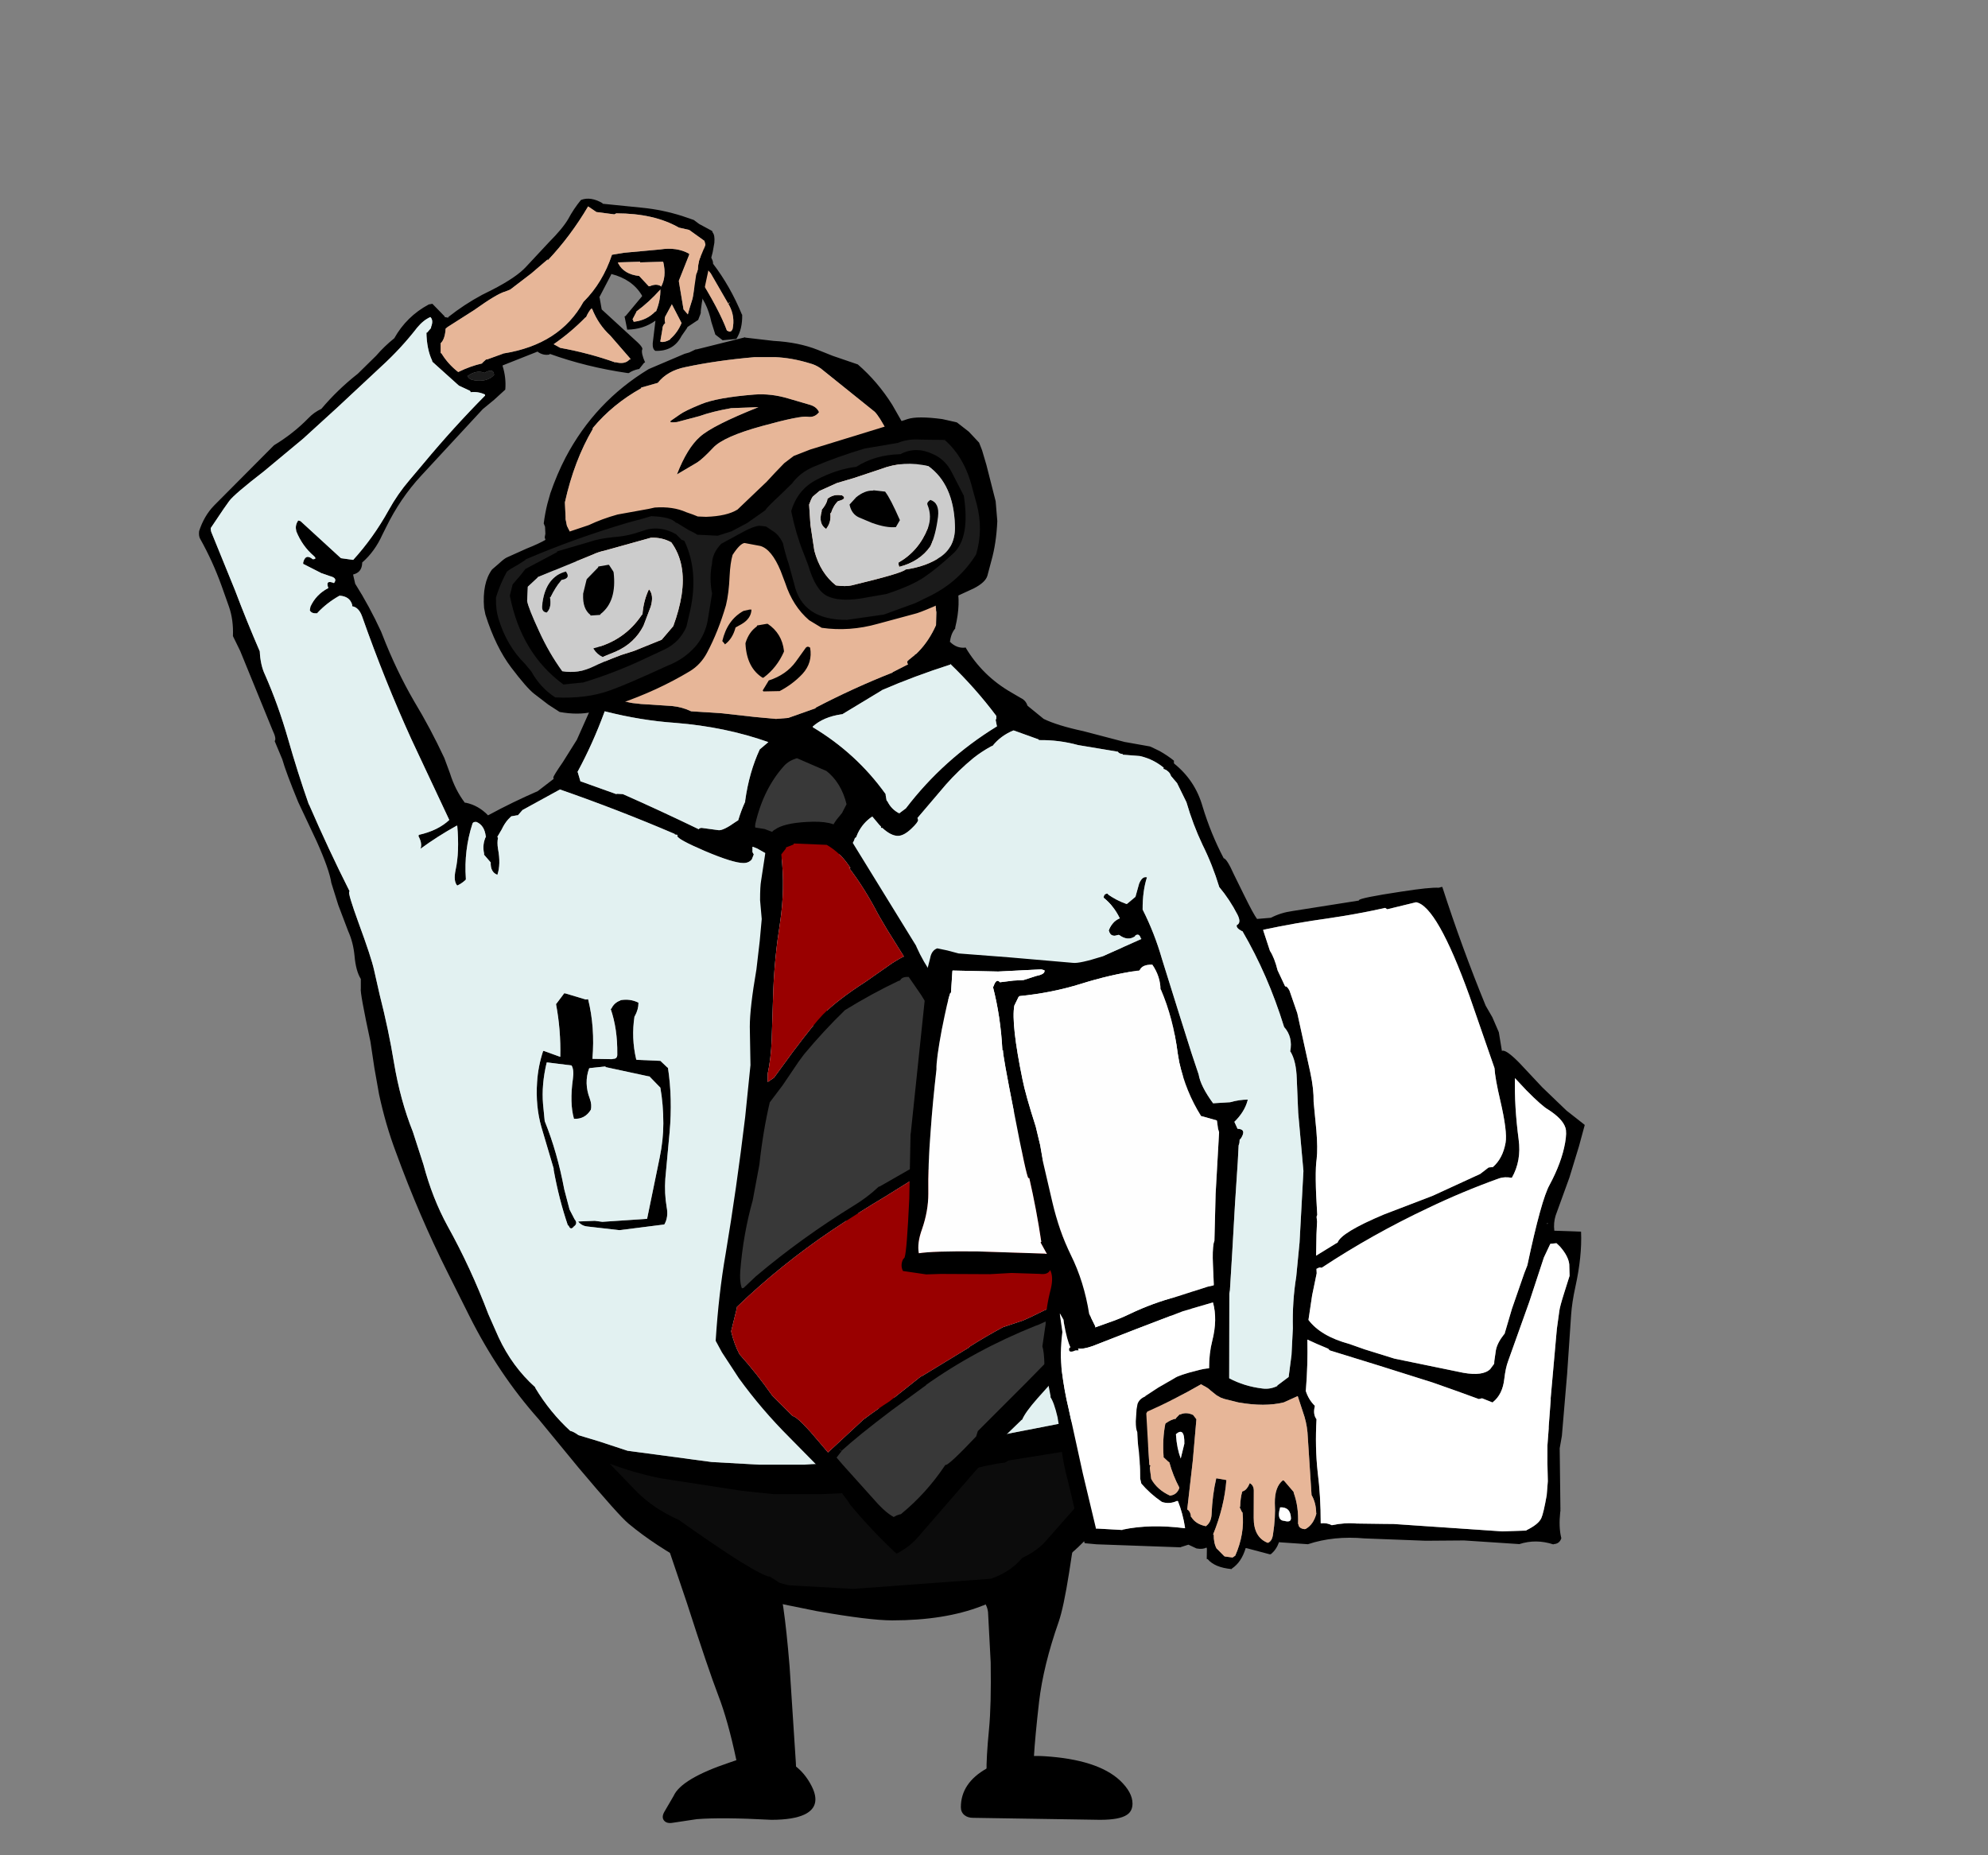          <svg version="1.1" id="test" xmlns="http://www.w3.org/2000/svg" xmlns:xlink="http://www.w3.org/1999/xlink" x="-30" y="-30" viewBox="-30 -30 300 280" enable-background="new 0 0 260 250" xml:space="preserve">
	         <rect x="-30" y="-30" width="300" height="280" fill="#808080" stroke="none"/>
	         <svg x="95" y="183" viewBox="-20 -10 300 280">
	              <defs />
	              <g id="leftLeg">
	                <path stroke="none" fill="#000000" d="M0.8 9.65 Q2 7.05 4.2 4.85 6.45 1.65 10.35 0.55 13.2 -0.25 16.3 0.1 19.9 0.5 17.6 7.45 17.15 8.8 16.35 14.25 15.5 19.65 14.75 21.8 12.45 28.35 11.8 33.85 10.6 44.4 11.1 45.8 11.45 46.75 10.55 47.15 L8.25 47.55 Q6.65 47.75 4.45 47 3.4 46.65 4.25 37.95 4.6 34.3 4.5 27.9 L4.1 20.3 Q3.95 19.1 3.15 18.45 1.75 17.3 0.7 15.55 -0.75 13.15 0.8 9.65"/>
	              </g>
	          </svg>
	          <svg  x="70" y="199" viewBox="0 0 300 280">
	              <defs/>
	              <g id="rightLeg">
	                <path stroke="none" fill="#000000" d="M3.65 12.9 L0.15 2.55 Q-0.65 0.7 2.35 0.2 4.85 -0.25 9.15 0.25 12.9 0.9 14.7 3.5 L17.2 9.05 Q18.25 11.55 19.15 22.45 L20.1 37.05 Q20.35 40.75 19.05 41.2 L14.7 40.9 Q12.25 40.65 11.1 36.55 9.85 30.65 8.4 26.9 6.85 22.85 3.65 12.9"/>
	              </g>
	          </svg>
	         <g id="body">
	         	<svg x="74" y="7" >
	                  <defs/>
	                  <g id="finger" viewBox="-10 -10 300 280">
	                    <path stroke="none" fill="#000000" d="M1.4 1.65 L0.9 0.9 Q0.9 -0.7 2.25 0.6 3.6 1.95 3.6 2.7 L3.6 2.8 Q6.2 6.2 7.95 10.45 L8 10.5 Q8.05 12.65 7.15 14.1 L7.15 14.15 5.05 14.35 3.95 13.5 3.35 11.6 Q2.7 8.5 0.9 6.65 L0.65 5.9 0.25 4.45 0.45 3.55 0.9 3.9 1.3 4.25 1.2 4.4 Q4.55 9.75 5.7 12.9 L5.85 12.95 Q6.3 13.25 6.55 12.65 6.95 10.8 6.05 9.1 L3.25 4.25 2.65 3.55 Q2.4 1.65 1.4 1.65"/>
	                    <path stroke="none" fill="#E7B698" d="M1.4 1.65 Q2.4 1.65 2.65 3.55 L3.25 4.25 6.05 9.1 Q6.95 10.8 6.55 12.65 6.3 13.25 5.85 12.95 L5.7 12.9 Q4.55 9.75 1.2 4.4 L1.3 4.25 0.9 3.9 0.45 3.55 0.25 3.2 0 2.4 Q0 1.6 0.7 1.85 L1.4 1.65"/>
	                  </g>
	            </svg>
	            <path stroke="none" fill="#000000" d="M149.75 130.8 L149.8 130.85 Q150.9 131.95 150.9 133.85 151 135.3 151.45 138 L152.05 143.05 152.1 146.4 152 147.3 150.05 165.45 149.6 168.65 Q147.4 182.65 144.95 184.1 L145.35 184.5 145.35 185 144.95 184.15 Q144.15 185.15 143.8 186.75 L142.75 189.5 141.5 192.2 138.85 196.35 Q136 200.35 132.75 203.45 128.4 207.6 118.4 212.3 L118.35 212.3 118.1 212.4 Q112.55 214.55 104.65 214.55 101.2 214.55 93.25 213.15 L85.6 211.6 80 209 74.5 206.3 Q68.8 203.25 64.85 199.95 63.4 198.75 57.3 191.5 L51.3 184.2 Q45.2 177.35 40.8 168.55 L37.6 162.15 Q33.25 153.5 29.75 143.9 28.2 139.8 27.2 135.15 L26.5 131.2 25.9 127.2 Q24.3 119.75 24.45 119.2 L24.45 117.9 24.45 117.75 Q23.7 116.55 23.5 114.25 23.3 112.2 22.55 110.55 L21.05 106.6 20 103.25 Q19.7 101.25 17.8 97 L15 91.05 Q13.15 86.55 12.6 84.6 L11.45 81.85 Q11.75 81.5 11.15 80.25 L6.25 68.25 5.15 66 Q5.25 63.55 4.55 61.55 L3.45 58.45 Q2.1 54.7 0.25 51.4 -0.05 50.95 0.05 50.15 0.8 47.85 2.3 46.3 L11.35 37.2 Q14.25 35.45 16.55 33.1 17.35 32.25 18.5 31.7 20.95 28.8 24 26.4 L26.75 23.7 Q28 22.25 29.5 21.05 31.35 17.75 34.7 15.95 L35.25 15.85 37.1 17.75 37.1 17.85 37.65 17.95 37.65 17.85 Q40.05 15.95 42.75 14.5 L44.25 13.75 Q47.95 11.85 49.4 10.25 L52.85 6.55 Q54.9 4.5 55.75 3.05 56.55 1.55 57.65 0.2 L57.75 0.15 Q59.15 -0.35 60.9 0.65 L60.95 0.75 66.9 1.35 Q69.95 1.65 72.95 2.6 L74.7 3.2 75.5 3.8 77.45 4.85 77.5 4.95 77.55 5.1 Q77.9 5.5 77.8 6.65 L77.55 8.05 77.2 9.4 76.45 12.9 Q75.7 16.45 75.75 17.3 L75.7 17.3 75.7 17.4 75.35 18.3 75.25 18.35 73.75 19.35 73.65 19.55 72.85 20.7 Q71.65 23.05 68.9 22.95 68.45 22.7 68.5 21.8 L68.9 18.5 68.9 18.4 Q67.1 19.7 64.7 19.75 L64.65 19.75 64.25 17.75 64.4 17.7 66.9 14.7 66.85 14.55 Q65.4 12.15 62.25 11.35 L62.2 11.5 60.45 14.85 60.5 15 60.8 16.7 66.25 21.7 Q67.1 22.5 66.9 22.8 L66.9 22.75 Q66.75 23.35 67.35 24.7 L67.2 24.75 66.45 25.7 66.35 25.7 Q65.45 25.9 64.9 26.3 L64.7 26.3 Q58.5 25.4 52.95 23.4 L52.95 23.5 Q52 23.7 51.15 23.1 L51.15 23.05 45.85 25.15 45.85 25.25 Q46.4 27 46.25 28.8 L44.55 30.35 42.85 31.75 33.55 41.8 Q30.4 45.2 28.25 49.6 L27.7 50.7 Q26.55 53.25 24.65 54.9 L24.65 55.1 Q24.55 56.4 23.3 56.7 L23.3 56.8 23.6 58.1 Q25.75 61.5 27.5 65.3 L27.7 65.8 Q29.8 71.2 32.5 75.85 34.95 79.9 37.05 84.4 L37.9 86.7 Q38.7 89.25 40.15 91.15 L40.3 91.15 Q42.2 91.55 43.65 93.05 L43.75 93 Q47.35 91.05 51.15 89.4 L53.55 87.55 53.5 87.35 Q53.5 87.1 54.95 85 L57.05 81.65 58.9 77.5 58.85 77.25 57.95 68.8 57.1 65.85 56.05 62.9 Q55.2 60.9 53.65 56.1 L52.2 51.1 52.3 50.55 52.25 49.5 52.05 49 Q52.25 47.45 52.6 46.05 L53.05 44.45 Q54.05 41.55 55.35 39.05 59.8 30.6 67.9 25.7 L73.3 23.4 74 23.2 75.05 22.7 75.05 22.75 82.45 20.9 82.45 20.95 86.75 21.45 Q90.5 21.65 93.4 22.8 L95.65 23.7 99.45 25 Q102.45 27.6 104.65 31.1 L106.45 34.25 108.7 38.55 111.45 45.75 Q113.1 50.1 113.3 51.8 L113.75 54.9 114 56.85 114.45 58.35 114.4 58.4 Q114.7 59.7 114.65 61.25 114.6 62.85 114.15 64.7 L114.15 64.85 Q113.5 65.6 113.35 66.9 L113.4 66.9 Q114.35 67.85 115.6 67.75 L115.7 67.7 Q118.25 72 122.6 74.5 L124.05 75.35 Q124.8 75.7 125.05 76.5 L125.35 76.75 127.5 78.5 Q129.55 79.5 133.5 80.35 L139.8 82 139.85 82 143.5 82.65 143.65 82.7 145 83.35 Q146.15 84 147.15 84.8 L147.15 85.5 147 87.4 146 86.2 Q144.25 84.6 142 84.1 L139.45 83.9 139.4 83.8 Q138.85 83.75 138.7 83.45 L132.7 82.45 Q129.8 81.65 126.75 81.7 L126.75 81.6 123 80.25 122.9 80.25 Q121 81.05 119.8 82.55 L119.55 82.65 Q118.1 83.45 116.9 84.4 114.65 86.25 112.75 88.4 L108.45 93.45 108.55 93.75 Q108.55 94.1 107.55 95.05 106.4 96.15 105.5 96.15 104.45 96.15 103.15 94.95 L102.95 94.95 102.95 94.75 102.7 94.5 101.65 93.25 101.6 93.25 Q100.2 94.2 99.45 95.75 L99.2 96.35 99 96.5 Q98.75 97.4 97.95 98.1 96.05 99.85 91.3 99.85 88.4 99.85 86.35 99.1 L86.25 99.25 85.85 98.9 85.4 98.7 84.25 98.05 83.6 97.8 83.55 97.8 83.55 98.6 83.75 98.95 83.45 99.7 Q83 100.25 82.2 100.25 80.65 100.25 76.4 98.45 72.2 96.65 72.2 96.15 L72.25 96 71.85 95.95 71.8 95.85 Q63.4 92.25 54.5 89.15 L48.85 92.25 48.15 93.05 48 93.05 47.15 93.2 47.1 93.25 46.7 93.65 Q46.15 94.25 45.7 95.2 L45.05 96.3 45.15 96.45 Q45 97.15 45.15 98.1 45.6 100.45 45.05 102.05 L45 102 Q44 101.6 44.05 100.15 L44 100.1 43.05 99 43.05 98.8 Q42.75 97.45 43.35 96.2 L43.3 96.2 Q43.1 94.55 41.9 94.05 41.4 94 41.3 94.3 40 98.3 40.3 102.6 L40.3 102.75 Q39.75 103.3 39 103.65 38.4 103 38.75 101.3 39.35 98.6 39 94.6 L38.85 94.65 Q36.05 96.2 33.45 98.1 L33.5 97.95 Q33.7 97.2 33.15 96.2 L33.2 96 Q36.1 95.35 37.8 93.75 L33.55 84.7 32.05 81.5 Q28.05 72.7 24.65 63.05 24.15 61.65 23.15 61.5 L23.15 61.3 Q22.8 60 21.25 59.9 L21.15 59.95 Q19.3 61 17.9 62.5 L17.9 62.55 Q17 62.65 16.75 62.1 L16.85 61.55 Q17.7 59.7 19.55 58.75 19.05 57.45 20.4 58 21 57.25 19.8 56.95 L18.5 56.5 15.75 55.1 15.75 54.9 Q16.1 53.5 17.2 54.4 17.9 54.4 17.35 53.9 15.6 52.4 14.7 50.15 L14.7 50.05 Q14.5 49.3 15 48.55 L15.35 48.65 21.4 54.2 21.5 54.25 23.3 54.5 Q26.35 51.15 28.65 47 30 44.55 31.8 42.45 L33.95 39.9 Q38.4 34.55 43.2 29.7 L43.2 29.55 Q42.15 29.05 41 29.2 41.05 29 40.75 28.9 L39.25 28.2 35.25 24.6 35.2 24.4 Q34.4 22.7 34.35 20.2 L34.45 20.2 35.05 19.5 35.05 19.35 Q35.45 18.35 34.95 17.85 33.9 18.3 32.95 19.45 30.55 22.55 27.6 25.25 L20.85 31.55 15.75 36.2 9.8 41.15 Q5.4 44.55 4.6 45.6 L3.75 46.8 1.8 49.7 Q1.8 50.15 1.95 50.45 L5.45 59.05 Q7.25 63.8 9.2 68.3 9.3 70.4 10 71.85 12 76.4 13.45 81.45 14.9 86.55 16.6 91.4 L16.65 91.45 Q19.55 98.15 22.75 104.5 L22.7 104.6 Q22.5 104.85 24.1 109.25 26.05 114.55 26.45 116.4 L27.3 120.15 Q28.65 125.45 29.45 130.35 30.4 136.05 32.3 140.8 L33.9 145.75 Q35.25 150.85 37.55 155.05 41.05 161.35 43.7 168.35 L45.25 171.85 Q47.3 176.25 50.75 179.35 L50.8 179.5 Q53 183.15 56.05 185.95 56.55 186.05 57.3 186.6 L60.45 187.55 64.7 188.95 77.4 190.65 84.6 191.05 91.4 191.05 Q93.55 190.85 94.85 191 L104.15 189.15 Q103.35 189.15 102.7 183.25 L101.7 173.6 Q100.85 168.45 98.45 158 L95.35 142.55 Q93.55 133.5 92.75 127 L92.75 113.25 92.1 108.5 Q91.95 107.6 91.95 105.1 91.95 102.65 92.95 101.6 93.95 100.5 93.95 105.35 L94.2 109.1 Q94.4 111.5 94.8 112.85 L94.8 126.6 Q96.7 142.15 101.45 161.15 105.15 175.85 105.15 186.3 L105.15 187.9 Q105.05 188.9 104.5 189.1 L118.4 187.1 133.3 184.2 136.75 183.6 139.55 182.5 141.7 181.65 142.2 180.7 143.85 177 Q145.8 172.3 146.9 167.65 L147.6 163.75 148.55 154 149.1 147.3 149.2 145.2 149.05 139.05 148.75 135.95 148.45 133 Q148.45 132.3 148.7 132 148.75 131.1 148.95 130.8 149.15 131 149.35 131 149.65 131 149.75 130.8 M86.95 23.9 L83.9 23.9 Q78.15 24.4 73.45 25.4 70.7 25.95 69.25 27.8 L69.2 27.8 66.75 28.5 66.75 28.6 Q62.45 31 59.45 34.6 L59.45 34.75 Q56.65 39.5 55.25 45.8 L55.25 45.9 55.35 48.05 55.35 48.35 55.55 49.35 55.7 49.65 Q56.85 51.75 56.9 54.3 L57.85 60.4 60 65.9 Q62 71.1 62 72.65 L61.9 73.25 61.75 73.65 Q61.95 74.6 62.4 75 L62.5 75.1 62.75 75.25 Q63.9 75.85 65.4 76.1 L66.75 76.25 71.4 76.55 Q72.95 76.7 74.3 77.35 L78.95 77.65 83.85 78.2 87.1 78.5 88.95 78.35 93.05 76.9 93.1 76.8 Q98.85 73.8 104.7 71.5 L104.7 71.45 107.05 70.25 106.95 70.15 106.9 69.85 Q106.9 69.75 108.05 68.85 L108.05 68.8 108.25 68.7 108.6 68.35 Q110.2 66.7 111.25 64.35 L111.3 62.4 111.25 62.1 111.25 61.85 111.2 61.6 111.2 61.4 111.2 60.9 111.5 54.4 Q110.8 50.9 109.05 47 104.55 37.15 103.95 35.25 102.7 32.85 102 32.15 L93.85 25.6 Q93.05 25.05 92.25 24.85 89.5 24 86.95 23.9 M93.6 32.2 Q92.95 33.05 91.9 32.9 90.8 32.7 85 34.3 79.15 35.9 77.6 37.6 76 39.3 75.2 39.8 L72.15 41.6 Q73.7 37.6 75.65 35.9 77.55 34.2 84.45 31.45 L80.35 31.6 Q77.5 32.1 75.55 32.8 L72.15 33.7 Q70.75 33.85 71.3 33.45 L72.6 32.55 Q73.35 32 75.8 31 78.2 30 83.8 29.55 86.35 29.35 89 30.15 L92.25 31.1 Q93.25 31.4 93.6 32.2 M103.1 74.15 L103.05 74.2 97.1 77.8 97 77.8 Q94.25 78.2 92.65 79.65 L92.65 79.75 Q99.25 83.7 103.65 89.85 L103.65 90 103.8 90.85 103.9 90.9 Q104.5 92.15 105.7 92.75 L106.7 92 Q112.35 84.6 120.4 79.65 L120.45 79.65 120.25 78.65 120.35 78.45 120.35 78.05 Q117.2 73.85 113.4 70.2 L113.4 70.3 Q107.95 72.05 103.1 74.15 M94.95 85.9 L94.8 85.85 90.3 83.9 Q88.8 84.3 87.95 85.25 84.75 88.8 83.5 94.2 83.35 95 83.65 95.35 L85.25 95.6 86.7 96.15 86.95 96.2 87.05 96.25 87.55 96.4 89.45 96 91.35 95.65 91.45 95.65 91.6 95.6 91.8 95.6 94.95 96 95.7 95.65 Q96.1 94.75 96.65 94 L97.55 92.9 97.6 92.75 98.3 91.4 98.25 91.3 Q97.4 87.8 94.95 85.9 M84.65 83.1 L85.95 82 Q79.45 79.7 71.95 79.1 66.75 78.75 61.25 77.35 L61.2 77.5 Q59.45 82.25 57.15 86.5 L57.2 86.6 57.6 87.95 57.7 87.95 63 89.85 63.1 89.8 64 89.85 Q69.55 92.3 75.45 95.15 75.55 94.95 75.9 94.95 L78.5 95.3 Q79.25 95.3 81 94.05 L81.4 93.8 Q81.85 92.3 82.45 91 L82.45 90.85 Q83.05 86.55 84.65 83.1 M65.05 24.05 L62.1 20.65 Q60.3 19 59.35 16.6 L59.2 16.6 Q58.75 17.15 58.45 17.85 L58.35 17.9 Q56.15 20.15 53.55 21.95 L54.55 22.5 Q58.95 23.3 62.85 24.7 L62.85 24.65 Q64.3 25.05 65 24.25 65.25 24.3 65.05 24.05 M70.4 17.75 L70.35 17.85 Q70.25 18.4 70.4 18.75 69.95 19.1 69.95 19.75 L69.65 21.5 69.7 21.6 Q70.3 21.7 71.1 21.25 L71.15 21.15 Q72.25 20.2 72.85 18.75 L72.8 18.65 71.4 15.95 71.4 15.9 70.4 17.75 M69.65 13.65 L69.6 13.75 Q68 15.55 66.05 17 L66 17.15 65.45 18.2 65.55 18.3 Q65.55 18.6 65.75 18.55 67.65 18.3 68.9 17 L69 17 Q69.7 15.3 69.65 13.65 M63.25 9.6 L63.3 9.75 Q64.15 11.4 66.45 11.65 L66.5 11.7 67.9 13.2 68.05 13.2 Q69.05 12.75 69.75 13.2 L69.75 13.3 Q70.6 11.75 70.1 9.6 L70.05 9.5 66.6 9.6 66.6 9.5 63.25 9.6 M74 4.7 L72.45 4.35 Q68.7 2.2 63 2.2 L62.7 2.35 60 2 58.75 1.15 Q56.1 5.65 52.65 9.3 L52.65 9.15 50.2 11.25 47 13.7 46.25 14 Q45.05 14.3 41.55 16.8 L37.55 19.35 37.25 19.6 Q37.15 21.2 36.5 21.8 L36.5 21.95 36.5 23.3 36.6 23.3 Q37.6 24.95 39.15 26.15 L39.25 26.1 Q41 25.25 42.75 24.85 L42.8 24.75 43.35 24.25 43.5 24.25 45.85 23.4 45.95 23.35 Q54.5 22 58.05 15.55 L58.1 15.5 Q60.95 12.65 62.35 8.45 L64.15 8.15 69.6 7.65 Q72.15 7.25 74 8.3 L74 8.45 72.45 12.35 72.45 12.5 73.15 16.7 73.2 16.75 73.8 17.45 74.05 16.55 74.5 15.1 74.6 14.6 75.05 11.5 75.3 10.7 Q75.35 9.85 75.55 9.15 L76.4 7.1 76.45 6.9 76.3 6.35 74 4.7 M44.55 26.5 Q44.45 25.5 43.05 26.3 L43.05 26.25 Q41.9 25.8 40.55 26.75 40.8 27.3 41.6 27.4 43.5 27.7 44.55 26.6 L44.55 26.5 M65.8 123.35 L65.75 123.4 Q65.25 126.65 66 129.85 L66.05 129.95 69.5 130.1 69.65 130.1 70.7 131.1 70.8 131.15 Q71.5 135.8 71.05 140.85 L70.4 147.9 Q70.25 150.1 70.6 152.15 70.9 153.7 70.25 154.8 L63.55 155.65 63.4 155.65 58.6 155.1 Q57.75 155 57.25 154.35 L59.75 154.25 60.9 154.4 67.65 153.95 69.55 144.7 Q70.1 142.05 70.1 139.55 70.1 136.7 69.65 134.15 L68 132.45 67.9 132.45 61.4 131.05 61.35 130.95 59 131.2 58.9 131.25 Q58.1 133.45 59 135.8 59.35 136.75 59.15 137.5 58.25 138.95 56.6 138.85 L56.6 138.8 Q55.95 136.45 56.45 132.85 56.65 131.45 56.25 130.8 L52.65 130.35 52.5 130.35 Q51.7 133.7 51.95 136.65 L52.2 139.2 Q54.1 143.9 55.15 149.5 L55.95 152.55 56.7 154 Q57.25 154.65 56.6 155.1 56.1 155.75 55.8 154.95 L55.7 154.95 Q54.35 151 53.55 146.55 L53.55 146.35 51.7 140.1 Q50.8 136.95 51.05 133.3 51.2 130.95 51.95 128.65 L52.05 128.6 54.4 129.45 54.55 129.5 Q54.65 125.45 53.9 121.5 L53.95 121.5 55.15 119.9 55.4 119.95 58.4 120.85 58.75 120.8 Q59.8 125.05 59.4 129.8 L59.45 129.8 62.35 129.85 62.55 129.8 Q63.1 129.8 63.15 129.25 L63.15 129.05 Q63.2 125.3 62.15 122.25 L62.25 122.25 Q62.65 121.35 63.6 121 L63.65 120.95 Q65.05 120.7 66.3 121.3 L66.35 121.35 Q66.35 122.35 65.8 123.35 M61.75 191.35 L65.55 195.3 Q68.3 198.1 72.15 199.8 83.85 208.1 86.05 208.45 L87.45 209.35 88.95 209.75 98.75 210.3 119.8 208.75 119.95 208.7 119.95 208.65 Q122.8 207.6 124.6 205.5 126.7 204.55 128.15 202.95 L136.4 193.6 136.3 193.6 Q136.9 191.95 137.95 191.15 L138 191 138.8 189.55 138.95 189.5 Q140.1 188.3 140.9 186.75 L140.9 186.65 Q140.9 185.9 140.3 186.2 136.65 187.65 132.35 188.35 L130.7 188.55 122 189.95 121.5 190.25 Q119.25 190.5 114.75 191.7 106.2 194 101.7 194.65 L93.95 195 86.75 195 82 194.5 69.7 192.6 Q64.85 191.6 60.35 189.7 L61.75 191.35"/>
	            <path stroke="none" fill="#E7B698" d="M86.95 23.9 Q89.5 24 92.25 24.85 93.05 25.05 93.85 25.6 L102 32.15 Q102.7 32.85 103.95 35.25 104.55 37.15 109.05 47 110.8 50.9 111.5 54.4 L111.2 60.9 111.2 61.4 111.2 61.6 111.25 61.85 111.25 62.1 111.3 62.4 111.25 64.35 Q110.2 66.7 108.6 68.35 L108.25 68.7 108.05 68.8 108.05 68.85 Q106.9 69.75 106.9 69.85 L106.95 70.15 107.05 70.25 104.7 71.45 104.7 71.5 Q98.85 73.8 93.1 76.8 L93.05 76.9 88.95 78.35 87.1 78.5 83.85 78.2 78.95 77.65 74.3 77.35 Q72.95 76.7 71.4 76.55 L66.75 76.25 65.4 76.1 Q63.9 75.85 62.75 75.25 L62.5 75.1 62.4 75 Q61.95 74.6 61.75 73.65 L61.9 73.25 62 72.65 Q62 71.1 60 65.9 L57.85 60.4 56.9 54.3 Q56.85 51.75 55.7 49.65 L55.55 49.35 55.35 48.35 55.35 48.05 55.25 45.9 55.25 45.8 Q56.65 39.5 59.45 34.75 L59.45 34.6 Q62.45 31 66.75 28.6 L66.75 28.5 69.2 27.8 69.25 27.8 Q70.7 25.95 73.45 25.4 78.15 24.4 83.9 23.9 L86.95 23.9 M93.6 32.2 Q93.25 31.4 92.25 31.1 L89 30.15 Q86.35 29.35 83.8 29.55 78.2 30 75.8 31 73.35 32 72.6 32.55 L71.3 33.45 Q70.75 33.85 72.15 33.7 L75.55 32.8 Q77.5 32.1 80.35 31.6 L84.45 31.45 Q77.55 34.2 75.65 35.9 73.7 37.6 72.15 41.6 L75.2 39.8 Q76 39.3 77.6 37.6 79.15 35.9 85 34.3 90.8 32.7 91.9 32.9 92.95 33.05 93.6 32.2 M74 4.7 L76.3 6.35 76.45 6.9 76.4 7.1 75.55 9.15 Q75.35 9.85 75.3 10.7 L75.05 11.5 74.6 14.6 74.5 15.1 74.05 16.55 73.8 17.45 73.2 16.75 73.15 16.7 72.45 12.5 72.45 12.35 74 8.45 74 8.3 Q72.15 7.25 69.6 7.65 L64.15 8.15 62.35 8.45 Q60.95 12.65 58.1 15.5 L58.05 15.55 Q54.5 22 45.95 23.35 L45.85 23.4 43.5 24.25 43.35 24.25 42.8 24.75 42.75 24.85 Q41 25.25 39.25 26.1 L39.15 26.15 Q37.6 24.95 36.6 23.3 L36.5 23.3 36.5 21.95 36.5 21.8 Q37.15 21.2 37.25 19.6 L37.55 19.35 41.55 16.8 Q45.05 14.3 46.25 14 L47 13.7 50.2 11.25 52.65 9.15 52.65 9.3 Q56.1 5.65 58.75 1.15 L60 2 62.7 2.35 63 2.2 Q68.7 2.2 72.45 4.35 L74 4.7 M63.25 9.6 L66.6 9.5 66.6 9.6 70.05 9.5 70.1 9.6 Q70.6 11.75 69.75 13.3 L69.75 13.2 Q69.05 12.75 68.05 13.2 L67.9 13.2 66.5 11.7 66.45 11.65 Q64.15 11.4 63.3 9.75 L63.25 9.6 M69.65 13.65 Q69.7 15.3 69 17 L68.9 17 Q67.65 18.3 65.75 18.55 65.55 18.6 65.55 18.3 L65.45 18.2 66 17.15 66.05 17 Q68 15.55 69.6 13.75 L69.65 13.65 M70.4 17.75 L71.4 15.9 71.4 15.95 72.8 18.65 72.85 18.75 Q72.25 20.2 71.15 21.15 L71.1 21.25 Q70.3 21.7 69.7 21.6 L69.65 21.5 69.95 19.75 Q69.95 19.1 70.4 18.75 70.25 18.4 70.35 17.85 L70.4 17.75 M65.05 24.05 Q65.25 24.3 65 24.25 64.3 25.05 62.85 24.65 L62.85 24.7 Q58.95 23.3 54.55 22.5 L53.55 21.95 Q56.15 20.15 58.35 17.9 L58.45 17.85 Q58.75 17.15 59.2 16.6 L59.35 16.6 Q60.3 19 62.1 20.65 L65.05 24.05 M80.2 15.65 L79.9 15.85 79.95 15.7 80.2 15.65"/>
	            <path class="shirt" stroke="none" fill="#E2F1F1" d="M147 87.4 L146.75 88.75 146.2 91.95 Q145.85 95.8 142.1 98.3 L140.75 99.4 Q137.55 101.7 137.55 103.55 L137.85 108.05 Q138.3 111.3 139.25 112.2 L139.45 113.7 139.6 113.95 141.05 116.9 142.6 119.15 144.3 121.45 Q149.75 129.95 149.75 130.55 L149.75 130.8 Q149.65 131 149.35 131 149.15 131 148.95 130.8 148.75 131.1 148.7 132 148.45 132.3 148.45 133 L148.75 135.95 149.05 139.05 149.2 145.2 149.1 147.3 148.55 154 147.6 163.75 146.9 167.65 Q145.8 172.3 143.85 177 L142.2 180.7 141.7 181.65 139.55 182.5 136.75 183.6 133.3 184.2 118.4 187.1 104.5 189.1 Q105.05 188.9 105.15 187.9 L105.15 186.3 Q105.15 175.85 101.45 161.15 96.7 142.15 94.8 126.6 L94.8 112.85 Q94.4 111.5 94.2 109.1 L93.95 105.35 Q93.95 100.5 92.95 101.6 91.95 102.65 91.95 105.1 91.95 107.6 92.1 108.5 L92.75 113.25 92.75 127 Q93.55 133.5 95.35 142.55 L98.45 158 Q100.85 168.45 101.7 173.6 L102.7 183.25 Q103.35 189.15 104.15 189.15 L94.85 191 Q93.55 190.85 91.4 191.05 L84.6 191.05 77.4 190.65 64.7 188.95 60.45 187.55 57.3 186.6 Q56.55 186.05 56.05 185.95 53 183.15 50.8 179.5 L50.75 179.35 Q47.3 176.25 45.25 171.85 L43.7 168.35 Q41.05 161.35 37.55 155.05 35.25 150.85 33.9 145.75 L32.3 140.8 Q30.4 136.05 29.45 130.35 28.65 125.45 27.3 120.15 L26.45 116.4 Q26.05 114.55 24.1 109.25 22.5 104.85 22.7 104.6 L22.75 104.5 Q19.55 98.15 16.65 91.45 L16.6 91.4 Q14.9 86.55 13.45 81.45 12 76.4 10 71.85 9.3 70.4 9.2 68.3 7.25 63.8 5.45 59.05 L1.95 50.45 Q1.8 50.15 1.8 49.7 L3.75 46.8 4.6 45.6 Q5.4 44.55 9.8 41.15 L15.75 36.2 20.85 31.55 27.6 25.25 Q30.55 22.55 32.95 19.45 33.9 18.3 34.95 17.85 35.45 18.35 35.05 19.35 L35.05 19.5 34.45 20.2 34.35 20.2 Q34.4 22.7 35.2 24.4 L35.25 24.6 39.25 28.2 40.75 28.9 Q41.05 29 41 29.2 42.15 29.05 43.2 29.55 L43.2 29.7 Q38.4 34.55 33.95 39.9 L31.8 42.45 Q30 44.55 28.65 47 26.35 51.15 23.3 54.5 L21.5 54.25 21.4 54.2 15.35 48.65 15 48.55 Q14.5 49.3 14.7 50.05 L14.7 50.15 Q15.6 52.4 17.35 53.9 17.9 54.4 17.2 54.4 16.1 53.5 15.75 54.9 L15.75 55.1 18.5 56.5 19.8 56.95 Q21 57.25 20.4 58 19.05 57.45 19.55 58.75 17.7 59.7 16.85 61.55 L16.75 62.1 Q17 62.65 17.9 62.55 L17.9 62.5 Q19.3 61 21.15 59.95 L21.25 59.9 Q22.8 60 23.15 61.3 L23.15 61.5 Q24.15 61.65 24.65 63.05 28.05 72.7 32.05 81.5 L33.55 84.7 37.8 93.75 Q36.1 95.35 33.2 96 L33.15 96.2 Q33.7 97.2 33.5 97.95 L33.45 98.1 Q36.05 96.2 38.85 94.65 L39 94.6 Q39.35 98.6 38.75 101.3 38.4 103 39 103.65 39.75 103.3 40.3 102.75 L40.3 102.6 Q40 98.3 41.3 94.3 41.4 94 41.9 94.05 43.1 94.55 43.3 96.2 L43.35 96.2 Q42.75 97.45 43.05 98.8 L43.05 99 44 100.1 44.05 100.15 Q44 101.6 45 102 L45.05 102.05 Q45.6 100.45 45.15 98.1 45 97.15 45.15 96.45 L45.05 96.3 45.7 95.2 Q46.15 94.25 46.7 93.65 L47.1 93.25 47.15 93.2 48 93.05 48.15 93.05 48.85 92.25 54.5 89.15 Q63.4 92.25 71.8 95.85 L71.85 95.95 72.25 96 72.2 96.15 Q72.2 96.65 76.4 98.45 80.65 100.25 82.2 100.25 83 100.25 83.45 99.7 L83.75 98.95 83.55 98.6 83.55 97.8 83.6 97.8 84.25 98.05 85.4 98.7 85.85 98.9 86.25 99.25 86.35 99.1 Q88.4 99.85 91.3 99.85 96.05 99.85 97.95 98.1 98.75 97.4 99 96.5 L99.2 96.35 99.45 95.75 Q100.2 94.2 101.6 93.25 L101.65 93.25 102.7 94.5 102.95 94.75 102.95 94.95 103.15 94.95 Q104.45 96.15 105.5 96.15 106.4 96.15 107.55 95.05 108.55 94.1 108.55 93.75 L108.45 93.45 112.75 88.4 Q114.65 86.25 116.9 84.4 118.1 83.45 119.55 82.65 L119.8 82.55 Q121 81.05 122.9 80.25 L123 80.25 126.75 81.6 126.75 81.7 Q129.8 81.65 132.7 82.45 L138.7 83.45 Q138.85 83.75 139.4 83.8 L139.45 83.9 142 84.1 Q144.25 84.6 146 86.2 L147 87.4 M103.1 74.15 Q107.95 72.05 113.4 70.3 L113.4 70.2 Q117.2 73.85 120.35 78.05 L120.35 78.45 120.25 78.65 120.45 79.65 120.4 79.65 Q112.35 84.6 106.7 92 L105.7 92.75 Q104.5 92.15 103.9 90.9 L103.8 90.85 103.65 90 103.65 89.85 Q99.25 83.7 92.65 79.75 L92.65 79.65 Q94.25 78.2 97 77.8 L97.1 77.8 103.05 74.2 103.1 74.15 M84.65 83.1 Q83.05 86.55 82.45 90.85 L82.45 91 Q81.85 92.3 81.4 93.8 L81 94.05 Q79.25 95.3 78.5 95.3 L75.9 94.95 Q75.55 94.95 75.45 95.15 69.55 92.3 64 89.85 L63.1 89.8 63 89.85 57.7 87.95 57.6 87.95 57.2 86.6 57.15 86.5 Q59.45 82.25 61.2 77.5 L61.25 77.35 Q66.75 78.75 71.95 79.1 79.45 79.7 85.95 82 L84.65 83.1 M65.8 123.35 Q66.35 122.35 66.35 121.35 L66.3 121.3 Q65.05 120.7 63.65 120.95 L63.6 121 Q62.65 121.35 62.25 122.25 L62.15 122.25 Q63.2 125.3 63.15 129.05 L63.15 129.25 Q63.1 129.8 62.55 129.8 L62.35 129.85 59.45 129.8 59.4 129.8 Q59.8 125.05 58.75 120.8 L58.4 120.85 55.4 119.95 55.15 119.9 53.95 121.5 53.9 121.5 Q54.65 125.45 54.55 129.5 L54.4 129.45 52.05 128.6 51.95 128.65 Q51.2 130.95 51.05 133.3 50.8 136.95 51.7 140.1 L53.55 146.35 53.55 146.55 Q54.35 151 55.7 154.95 L55.8 154.95 Q56.1 155.75 56.6 155.1 57.25 154.65 56.7 154 L55.95 152.55 55.15 149.5 Q54.1 143.9 52.2 139.2 L51.95 136.65 Q51.7 133.7 52.5 130.35 L52.65 130.35 56.25 130.8 Q56.65 131.45 56.45 132.85 55.95 136.45 56.6 138.8 L56.6 138.85 Q58.25 138.95 59.15 137.5 59.35 136.75 59 135.8 58.1 133.45 58.9 131.25 L59 131.2 61.35 130.95 61.4 131.05 67.9 132.45 68 132.45 69.65 134.15 Q70.1 136.7 70.1 139.55 70.1 142.05 69.55 144.7 L67.65 153.95 60.9 154.4 59.75 154.25 57.25 154.35 Q57.75 155 58.6 155.1 L63.4 155.65 63.55 155.65 70.25 154.8 Q70.9 153.7 70.6 152.15 70.25 150.1 70.4 147.9 L71.05 140.85 Q71.5 135.8 70.8 131.15 L70.7 131.1 69.65 130.1 69.5 130.1 66.05 129.95 66 129.85 Q65.25 126.65 65.75 123.4 L65.8 123.35"/>
	            <path stroke="#000" fill="#383838" d="M94.95 85.9 Q97.4 87.8 98.25 91.3 L98.3 91.4 97.6 92.75 97.55 92.9 96.65 94 Q96.1 94.75 95.7 95.65 L94.95 96 91.8 95.6 91.6 95.6 91.45 95.65 91.35 95.65 89.45 96 87.55 96.4 87.05 96.25 86.95 96.2 86.7 96.15 85.25 95.6 83.65 95.35 Q83.35 95 83.5 94.2 84.75 88.8 87.95 85.25 88.8 84.3 90.3 83.9 L94.8 85.85 94.95 85.9"/>
	            <path stroke="none" fill="#1B1B1B" d="M44.55 26.5 L44.55 26.6 Q43.5 27.7 41.6 27.4 40.8 27.3 40.55 26.75 41.9 25.8 43.05 26.25 L43.05 26.3 Q44.45 25.5 44.55 26.5"/>
	            <path stroke="#000" fill="#0C0C0C" d="M61.75 191.35 L60.35 189.7 Q64.85 191.6 69.7 192.6 L82 194.5 86.75 195 93.95 195 101.7 194.65 Q106.2 194 114.75 191.7 119.25 190.5 121.5 190.25 L122 189.95 130.7 188.55 132.35 188.35 Q136.65 187.65 140.3 186.2 140.9 185.9 140.9 186.65 L140.9 186.75 Q140.1 188.3 138.95 189.5 L138.8 189.55 138 191 137.95 191.15 Q136.9 191.95 136.3 193.6 L136.4 193.6 128.15 202.95 Q126.7 204.55 124.6 205.5 122.8 207.6 119.95 208.65 L119.95 208.7 119.8 208.75 98.75 210.3 88.95 209.75 87.45 209.35 86.05 208.45 Q83.85 208.1 72.15 199.8 68.3 198.1 65.55 195.3 L61.75 191.35"/>
	            
	            <svg id="smile" x="59" y="42" viewBox="-20 -20 300 280">
	              <defs/>
	              <g id="smile1" visibility="visible">
	                <path stroke="none" fill="#000000" d="M13.25 5.75 Q13.65 8 12.1 9.7 10.65 11.25 8.65 12.3 L6.2 12.35 6.1 12.2 6.95 10.8 7 10.7 Q9.65 9.85 11.1 7.85 L12.5 5.9 Q12.8 5.4 13.25 5.75 M5.25 2.4 L6.7 2.15 6.85 2.15 Q9 3.6 9.3 6.2 L9.3 6.35 Q8.25 8.75 6.25 10.25 L6.1 10.3 Q3.7 8.8 3.5 5.2 L3.5 5.05 Q4 3.4 5.2 2.55 L5.25 2.4 M4.1 0 L4.4 0 Q4.35 1.35 2.9 2.2 L2 2.7 Q1.55 4.4 0.4 5.25 L0.3 5.1 0 4.75 Q0.75 1.55 3.2 0.2 L4.1 0"/>
	              </g>
                  <svg x="-20" y="-3">
                      <defs/>
                        <g id="smile2" visibility="hidden">
                            <path stroke="none" fill="#000000" d="M30.45 10.65 L28.7 12.85 26.55 13.9 23.5 14.8 Q20.75 15.3 21.5 12.95 22.25 10.6 23.1 10.05 26.7 7.05 29.95 6.65 33.3 6.1 31.7 8.5 L30.45 10.65 M34.65 10.2 Q33.5 12.9 31.95 14.6 30.5 16.15 28.15 16.75 L25.6 17.2 23.6 16.65 Q21.75 16.3 24.3 16 L26.85 15.6 Q29.5 14.75 30.75 13.7 32 12.65 32.45 11.85 32.85 11 34.65 10.2 M24.3 5.2 Q22.4 5.8 21.85 7.6 L20.25 10.15 19.25 12.5 18.9 11.3 Q20.6 6.45 23.05 5.1 L24.2 4.8 25.55 4.6 Q26.15 4.55 24.3 5.2"/>
                      </g>
                      <g id="smile3" visibility="hidden">
                        <path stroke="none" fill="#000000" d="M30.95 11.15 L27.05 13.7 Q26 14.45 21.75 15.35 17.45 16.15 18.35 13.9 18.6 13.25 19.25 13.1 L19.2 13 19.25 13 19.25 13.1 22.1 11.8 24.85 10.6 Q26 10.2 27.25 9 L28.8 7.4 29.7 6.85 Q35.35 3.4 34.6 6.4 33.85 9.4 30.95 11.15 M34.4 10.4 Q36.9 8.9 33.6 12.65 30.25 16.35 27.9 16.95 L25.35 17.4 Q25.15 17.2 23.35 16.85 21.5 16.5 24.05 16.2 L26.6 15.8 Q29.25 14.95 30.5 13.9 L32.2 12.05 Q32.6 11.2 34.4 10.4 M24.05 5.4 Q22.15 6 20.95 7.05 19.7 7.35 19.55 9.15 L18.6 10.55 Q18.45 7.05 20.7 6.15 23.2 5.1 23.95 5 L25.3 4.8 Q25.9 4.75 24.05 5.4"/>
                      </g>
                      <g id="smile4" visibility="hidden">
                        <path stroke="none" fill="#000000" d="M30.9 7.95 Q31.65 7.7 33.9 5.5 36.6 2.8 36.7 4.6 36.75 6.4 31.55 10.5 26.35 14.55 23.55 15.65 20.7 16.7 16.1 16.6 11.5 16.45 11.55 14.1 11.55 11.75 16.05 12.15 L17.9 12.35 19.8 12.35 Q23.05 11.6 27.1 9.75 L30.9 7.95 M35.35 11.6 Q31.95 15.35 28.9 16.5 L25.7 17.45 23.7 17.1 Q21.85 16.95 24.4 16.7 26.95 16.45 28.3 15.75 L30.9 14.1 32.8 12.85 34.75 10.45 Q38.7 7.8 35.35 11.6 M21.45 6.95 Q20.15 7.4 19 8.7 L18.8 8.75 18.5 8.9 Q19.45 6.8 21.05 6.2 23.55 5.15 24.3 5.05 L25.65 4.85 Q26.25 4.8 24.4 5.45 22.5 6.05 21.45 6.95"/>
                      </g>
                      <g id="smile5" visibility="hidden">
                        <path stroke="none" fill="#000000" d="M34.2 4.35 Q36.45 3.05 39.35 3.95 42.25 4.75 42.5 6.1 42.75 7.4 37.35 11.45 32.05 15.45 24.35 16.6 18.6 17.45 14.35 16.6 L10.25 15.55 Q8.45 14.85 7.65 13.55 5.85 10.6 11.75 11 L20.6 10.2 Q26.45 9.2 27.75 8.4 33.4 4.8 34.2 4.35 M24.25 5.75 Q22.35 6.35 21.3 7.25 20 7.7 18.85 9 L18.65 9.05 18.35 9.2 Q19.3 7.1 20.9 6.5 23.4 5.45 24.15 5.35 L25.5 5.15 Q26.1 5.1 24.25 5.75 M18.85 13.2 L19.4 13.35 19.45 13.35 18.85 13.2"/>
                      </g>
                      <g id="smile6" visibility="hidden">
                        <path stroke="none" fill="#000000" d="M43.8 9.65 L40 12.6 Q37.7 14.35 35.45 15.25 32.35 16.45 27.7 17 L12.65 17.6 Q7.9 17.8 5.2 15.2 2.35 12.45 9.3 11.05 10 10.6 13.25 9.95 18.25 8.95 19.85 8.1 21.95 7 25.85 5.85 L30.05 4.45 Q39.2 -0.6 42.65 2.9 44.4 4.65 44.25 7.5 44.2 9.2 43.8 9.65 M33.75 5.45 L29.35 7.3 30.65 11.25 35.2 9.05 33.75 5.45 M36.6 8.5 L41.55 6 39.7 2.7 35.05 5.05 36.6 8.5 M28.2 7.6 L23.2 9.15 24.05 12 28.85 11.55 28.2 7.6 M21.55 9.5 L16.2 10.65 16.9 13.55 22 12.2 21.55 9.5 M6.75 13.3 L7.05 14.6 13.75 14.6 15.15 14.25 14.4 11.3 6.75 13.3"/>
                        <path stroke="none" fill="#FFFFFF" d="M6.75 13.3 L14.4 11.3 15.15 14.25 13.75 14.6 7.05 14.6 6.75 13.3 M36.6 8.5 L35.05 5.05 39.7 2.7 41.55 6 36.6 8.5 M33.75 5.45 L35.2 9.05 30.65 11.25 29.35 7.3 33.75 5.45 M28.2 7.6 L28.85 11.55 24.05 12 23.2 9.15 28.2 7.6 M21.55 9.5 L22 12.2 16.9 13.55 16.2 10.65 21.55 9.5"/>
                      </g>
                      <g id="smile7" visibility="hidden">
                        <path stroke="none" fill="#000000" d="M45.45 6.1 L47.2 2.75 46.7 1.45 43.6 1.45 41.45 2.6 43.95 7 45.45 6.1 M46.55 8 Q44.7 8.95 39.75 12.75 37.45 14.5 35.2 15.4 32.1 16.6 27.45 17.15 L13.35 17.8 8.7 17.55 Q4.6 17.3 0.6 14.35 -0.15 13.8 0 12.9 L0.25 12.1 Q0.25 11.6 4.2 10.65 L9.35 9.5 13.35 8.2 26 4.7 28.05 4 Q31.3 2.9 35.65 1.7 41.5 0.05 43.8 0 50.65 -0.25 49.9 3.2 49.1 6.65 46.55 8 M34.9 5.1 L37.65 10 41.5 7.9 39.85 2.9 34.9 5.1 M13.75 15.85 L14.95 15.55 14.35 11.15 8.5 11.95 9.5 15.45 13.75 15.85 M2.05 12.5 L2.65 13.95 6.9 15.1 6.7 12.15 2.05 12.5 M22.05 14.45 L21.45 9.65 16.05 10.9 17.15 15.2 22.05 14.45 M27.8 8.1 L22.95 9.35 24.55 14 28.8 13.15 27.8 8.1 M35.25 11.1 L33.55 5.85 29.2 7.6 31.3 12.5 35.25 11.1"/>
                        <path stroke="none" fill="#FFFFFF" d="M35.25 11.1 L31.3 12.5 29.2 7.6 33.55 5.85 35.25 11.1 M45.45 6.1 L43.95 7 41.45 2.6 43.6 1.45 46.7 1.45 47.2 2.75 45.45 6.1 M34.9 5.1 L39.85 2.9 41.5 7.9 37.65 10 34.9 5.1 M27.8 8.1 L28.8 13.15 24.55 14 22.95 9.35 27.8 8.1 M22.05 14.45 L17.15 15.2 16.05 10.9 21.45 9.65 22.05 14.45 M2.05 12.5 L6.7 12.15 6.9 15.1 2.65 13.95 2.05 12.5 M13.75 15.85 L9.5 15.45 8.5 11.95 14.35 11.15 14.95 15.55 13.75 15.85"/>
                      </g>
                   </svg>
	            </svg>    
	            <svg x="43" y="33" id="glasses">
	                <defs/>
	                <g>
	                    <path stroke="none" fill="#000000" d="M71.4 0.75 L73.2 2.15 74.75 3.8 75.2 4.95 75.85 7.15 77.25 12.65 77.5 15.65 Q77.35 19 76.6 21.65 L76 23.9 Q75.7 24.9 73.95 25.8 66.25 29.4 65 29.65 L59.45 31.15 Q55.2 32.35 51 31.75 L49.1 30.6 Q46.65 28.5 45.5 25 L44.8 23.15 Q43.45 19.9 41.75 19.4 L39.35 18.95 Q38.65 19.05 37.55 20.75 37.2 21.95 37.1 23.95 37 26.5 36.55 28.35 35.4 32.3 33.7 35.5 32.75 37.3 31.1 38.3 26.2 41.25 20.35 43.25 16.85 44.15 16.4 44.5 L16.4 44.45 Q14.15 44.95 11.45 44.45 L9.75 43.35 7.6 41.7 Q6.5 40.85 4.15 37.75 1.8 34.65 0.25 29.75 L0.05 28.75 Q-0.25 25 1.25 22.95 L2.35 22 Q3.05 21.35 3.45 21.15 L6.45 19.8 Q8.35 19.05 9.45 18.4 L15.85 16.25 Q17.85 15.3 20.2 14.65 L24.9 13.8 25.8 13.6 Q28.55 13.4 30.55 14.3 L31.55 14.65 32.3 14.95 33.55 15 Q36.7 14.9 38.3 13.9 L42.7 9.7 44 8.3 45.35 6.9 46.8 5.8 46.95 5.75 49.25 4.85 60.3 1.45 61.5 1.05 63.95 0.25 Q65.45 -0.25 69.2 0.25 L71.4 0.75 M69.6 3.3 L66 3.25 Q64 3.1 62.45 3.75 L57.45 4.6 Q53.4 5.8 49.75 7.35 47.65 8.25 46.45 9.9 L44.45 11.85 Q42.75 13.4 42.4 13.95 L39.7 15.85 37.35 17.1 35.3 17.75 32.25 17.6 Q32 17.4 30.95 16.9 L29.15 15.8 29.05 15.8 Q28.25 14.9 25.25 14.8 L23.9 15.2 21.85 15.75 Q13.7 18.15 6.25 21.35 L6.2 21.45 5.1 22.15 Q3.9 22.8 3.5 23.15 L3.9 22.4 Q2.55 24.55 1.75 27.15 1.7 28.95 2.1 30.3 3.35 34.5 6.15 37.25 L7.1 38.4 Q8.45 40.85 10.75 42.35 15.55 42.6 19.2 41.25 21.6 40.4 27.8 37.55 30.25 36.6 31.95 34.7 33.35 33.15 33.85 30.9 L34.55 26.65 34.55 26.55 Q34.1 24.25 34.55 22.05 34.6 20.5 35.9 19.15 L39.3 17.3 Q40.8 16.5 41.6 16.45 L42.55 16.55 43.6 17.25 Q44.45 17.75 45.05 19 45.4 20.6 45.9 22.05 L46.75 25.15 Q48 30.7 54.8 30.65 L60.4 29.85 65.2 28.1 67.55 26.95 Q71.9 24.75 74.4 20.7 75.5 16.95 74.5 13.1 L73.85 10.75 Q72.7 6 69.6 3.3 M67.8 5.65 Q69.6 6.45 70.55 8.35 L72.35 11.85 Q73.3 18.05 70.85 20.4 68.35 22.7 66.45 24 64.55 25.3 60.75 26.55 L56.75 27.25 Q53.55 27.7 51.85 26.85 50.15 26 49.05 22.25 L48.3 20.3 Q47.2 17.55 46.5 14.15 47.45 10.95 50.25 9.5 53.3 7.9 56.25 7.55 59.05 5.75 62.8 5.65 L62.9 5.65 Q65.2 4.4 67.8 5.65 M67.4 12.45 Q68.8 12.9 68.55 15 68.2 17.75 67.4 19.45 65.8 21.75 62.7 22.55 L62.6 22.2 62.6 21.9 Q65.65 20.15 67 16.75 67.7 14.95 66.95 13.15 66.85 12.8 67.4 12.45 M63.65 22.95 Q66.85 22.5 69 21 71.25 19.4 71.1 16.25 70.9 10.1 67.1 7.35 63.4 6.45 59.9 7.8 L55.85 9.15 53.3 9.9 50.65 11.1 49.65 11.95 Q49.4 12.3 49.1 13.15 L49.3 16.2 49.85 19.85 49.9 20.15 Q50.8 23.5 53.15 25.35 54.6 25.55 55.5 25.35 63.2 23.5 63.65 22.95 M54.05 11.75 Q54.9 12.25 53.6 12.6 L53.5 12.6 Q52.75 13.3 52.4 14.45 L52.3 14.45 Q52.45 15.8 51.75 16.7 L51.7 16.85 Q50.45 16.1 51 14.15 L51 13.95 Q51.7 13.1 51.85 12.45 L51.85 12.3 Q52.75 11.55 53.9 11.75 L54.05 11.75 M29.8 18.55 L30.2 18.7 Q32.35 23.25 31.05 29.15 L30.5 31.5 30.45 31.65 Q29.45 33.85 27.3 34.9 25.4 35.8 23.55 36.65 19.55 38.5 15 39.9 L12.05 40.2 Q5.75 35.55 4.05 26.95 L4.05 26.85 4.45 25.25 5.65 23.85 6.35 22.95 11.15 20.4 11.15 20.3 15.75 18.95 Q17.45 18.35 19.75 18.15 21.8 18 23.9 17.25 26.45 16.3 28.95 17.7 L29.8 18.55 M28.3 18.85 L28.2 18.8 Q26.9 18.1 25.25 18.15 L18.25 20.1 Q17.3 20.3 16.45 20.7 L8.15 24.1 8.1 24.2 6.65 25.55 6.55 27.7 Q6.75 28.8 8.35 32.25 9.85 35.55 11.85 38.3 14.3 38.7 16.55 37.6 17.85 36.95 20.75 35.85 L22.65 35.25 26.85 33.55 28.6 31.5 Q29.5 29.05 29.85 26.85 30.6 22 28.3 18.85 M11.85 24.5 L11.75 24.5 Q10.8 25.65 10.1 27.1 L10 27.15 Q10.25 28.65 9.6 29.35 L9.55 29.45 Q8.6 29.4 8.85 28.15 L8.85 28 Q9.4 24 12.45 23.25 L12.45 23.35 Q13.1 24.25 11.85 24.5 M16.55 34.85 Q21.25 33.7 23.85 29.8 L23.95 29.75 Q24.1 27.7 24.9 26 L24.95 25.95 Q25.7 26.85 25.2 28.55 L24.1 31.45 Q22.75 34.1 19.9 35.35 L17.95 36.15 Q17.1 35.75 16.6 34.95 L16.55 34.85"/>
	                    <path stroke="#000" stroke-width="0.2" fill="#1B1B1B" d="M69.6 3.3 Q72.7 6 73.85 10.75 L74.5 13.1 Q75.5 16.95 74.4 20.7 71.9 24.75 67.55 26.95 L65.2 28.1 60.4 29.85 54.8 30.65 Q48 30.7 46.75 25.15 L45.9 22.05 Q45.4 20.6 45.05 19 44.45 17.75 43.6 17.25 L42.55 16.55 41.6 16.45 Q40.8 16.5 39.3 17.3 L35.9 19.15 Q34.6 20.5 34.55 22.05 34.1 24.25 34.55 26.55 L34.55 26.65 33.85 30.9 Q33.35 33.15 31.95 34.7 30.25 36.6 27.8 37.55 21.6 40.4 19.2 41.25 15.55 42.6 10.75 42.35 8.45 40.85 7.1 38.4 L6.15 37.25 Q3.35 34.5 2.1 30.3 1.7 28.95 1.75 27.15 2.55 24.55 3.9 22.4 L3.5 23.15 Q3.9 22.8 5.1 22.15 L6.2 21.45 6.25 21.35 Q13.7 18.15 21.85 15.75 L23.9 15.2 25.25 14.8 Q28.25 14.9 29.05 15.8 L29.15 15.8 30.95 16.9 Q32 17.4 32.25 17.6 L35.3 17.75 37.35 17.1 39.7 15.85 42.4 13.95 Q42.75 13.4 44.45 11.85 L46.45 9.9 Q47.65 8.25 49.75 7.35 53.4 5.8 57.45 4.6 L62.45 3.75 Q64 3.1 66 3.25 L69.6 3.3 M67.8 5.65 Q65.2 4.4 62.9 5.65 L62.8 5.65 Q59.05 5.75 56.25 7.55 53.3 7.9 50.25 9.5 47.45 10.95 46.5 14.15 47.2 17.55 48.3 20.3 L49.05 22.25 Q50.15 26 51.85 26.85 53.55 27.7 56.75 27.25 L60.75 26.55 Q64.55 25.3 66.45 24 68.35 22.7 70.85 20.4 73.3 18.05 72.35 11.85 L70.55 8.35 Q69.6 6.45 67.8 5.65 M29.8 18.55 L28.95 17.7 Q26.45 16.3 23.9 17.25 21.8 18 19.75 18.15 17.45 18.35 15.75 18.95 L11.15 20.3 11.15 20.4 6.35 22.95 5.65 23.85 4.45 25.25 4.05 26.85 4.05 26.95 Q5.75 35.55 12.05 40.2 L15 39.9 Q19.55 38.5 23.55 36.65 25.4 35.8 27.3 34.9 29.45 33.85 30.45 31.65 L30.5 31.5 31.05 29.15 Q32.35 23.25 30.2 18.7 L29.8 18.55"/>
	                    <path stroke="none"  fill="#CCCCCC" d="M67.4 12.45 Q66.85 12.8 66.95 13.15 67.7 14.95 67 16.75 65.65 20.15 62.6 21.9 L62.6 22.2 62.7 22.55 Q65.8 21.75 67.4 19.45 68.2 17.75 68.55 15 68.8 12.9 67.4 12.45 M63.65 22.95 Q63.2 23.5 55.5 25.35 54.6 25.55 53.15 25.35 50.8 23.5 49.9 20.15 L49.85 19.85 49.3 16.2 49.1 13.15 Q49.4 12.3 49.65 11.95 L50.65 11.1 53.3 9.9 55.85 9.15 59.9 7.8 Q63.4 6.45 67.1 7.35 70.9 10.1 71.1 16.25 71.25 19.4 69 21 66.85 22.5 63.65 22.95 M54.05 11.75 L53.9 11.75 Q52.75 11.55 51.85 12.3 L51.85 12.45 Q51.7 13.1 51 13.95 L51 14.15 Q50.45 16.1 51.7 16.85 L51.75 16.7 Q52.45 15.8 52.3 14.45 L52.4 14.45 Q52.75 13.3 53.5 12.6 L53.6 12.6 Q54.9 12.25 54.05 11.75 M28.3 18.85 Q30.6 22 29.85 26.85 29.5 29.05 28.6 31.5 L26.85 33.55 22.65 35.25 20.75 35.85 Q17.85 36.95 16.55 37.6 14.3 38.7 11.85 38.3 9.85 35.55 8.35 32.25 6.75 28.8 6.55 27.7 L6.65 25.55 8.1 24.2 8.15 24.1 16.45 20.7 Q17.3 20.3 18.25 20.1 L25.25 18.15 Q26.9 18.1 28.2 18.8 L28.3 18.85 M16.55 34.85 L16.6 34.95 Q17.1 35.75 17.95 36.15 L19.9 35.35 Q22.75 34.1 24.1 31.45 L25.2 28.55 Q25.7 26.85 24.95 25.95 L24.9 26 Q24.1 27.7 23.95 29.75 L23.85 29.8 Q21.25 33.7 16.55 34.85 M11.85 24.5 Q13.1 24.25 12.45 23.35 L12.45 23.25 Q9.4 24 8.85 28 L8.85 28.15 Q8.6 29.4 9.55 29.45 L9.6 29.35 Q10.25 28.65 10 27.15 L10.1 27.1 Q10.8 25.65 11.75 24.5 L11.85 24.5"/>
	                </g>
	           	</svg>
	           	<svg x="8" y="-6" viewBox="-50 -50 300 280">
	                <defs/>
	                <g id="eyes">
	                    <path stroke="none" fill="#000000" d="M45.6 0.2 L45.6 0.25 Q46.35 1.2 47.8 4.5 L47.25 5.45 47.2 5.55 Q45.75 5.7 43.55 4.9 L41.65 4.1 Q40.5 3.6 40.2 2.15 L41.2 1.05 Q42.5 0 43.7 0.05 L43.85 0 45.6 0.2 M4.55 12.25 L4.6 12.4 Q5.1 16.75 2.65 18.65 L2.55 18.8 1.1 18.9 1.1 18.8 Q-0.1 17.9 0 15.7 L0 15.6 0.5 13.55 0.55 13.4 2.25 11.65 2.3 11.5 3.75 11.25 3.9 11.25 4.55 12.25"/>
	                </g>
	           	</svg>
				<svg  x="28" y="44" viewBox="-50 -50 300 280">
	            	<defs/>
	              	<g id="neckTail">
	              		<path stroke="none" fill="#000000" d="M43.35 45.3 Q38.7 38.15 37.3 35.4 L31.4 25.85 29.4 22.95 29.25 22.95 Q28 22.85 27.5 23.55 L27.35 23.6 Q23.35 25.5 19.2 28.05 15.9 31.25 12.95 34.8 L12.1 35.95 9.7 39.5 7.7 42.15 Q6.65 46.6 6.1 51.7 L5.1 57.05 Q3.65 62.2 3.2 67.9 L3.2 68.05 Q3.1 69.8 3.6 70.9 4.3 71 4.6 70.7 L6.4 69 Q13.2 63.25 21.15 58.35 23.2 57.1 24.85 55.55 L25 55.5 31.55 51.75 33.6 50.3 33.7 50.25 37.75 48.5 40 47.45 43.2 45.35 43.35 45.3 M44.45 46.95 L43.9 47.15 Q41.6 47.8 40.5 48.45 L37.3 49.95 36.5 50.3 36.35 50.55 35.7 50.75 Q33.55 51.65 31.7 52.8 L30.95 53.25 25.65 56.55 Q21.55 59 17.65 61.6 9.85 66.85 3.2 73.25 L3.2 73.4 2.35 76.85 2.35 77 Q2.8 78.9 3.6 80.4 6.25 83.35 8.55 86.65 L9.35 87.45 11.6 89.7 Q12.25 89.8 14.35 92.15 L16.95 95.2 22.45 90.1 22.5 90.1 Q24.35 88.7 26.3 87.45 L26.35 87.4 30.95 83.75 31.1 83.7 38.25 79.35 38.3 79.25 Q40.75 77.7 43.35 76.3 L46.35 75.3 Q47.4 74.85 48.4 74.35 50.75 73.15 53.3 72.3 L53.7 72.3 54.6 72.3 Q54.05 63.05 45.65 48.8 L44.45 46.95 M20.4 2.75 L30.25 18.75 30.3 18.9 Q31.3 21.15 32.8 23.25 L35.25 27.2 37.7 31.45 40.8 36.65 49.85 51.95 Q54.5 61.25 55.3 63.5 56.45 66.75 56.65 71.6 L56.65 73.5 56.65 75.6 56.45 76.45 56.4 76.55 54.2 79.9 51.1 84.2 48.55 87.05 Q46.7 89.15 46.25 90.25 L46.15 90.3 42.9 93.45 43 93.5 40.2 97.05 40.2 97.15 39.8 97.3 30.95 107.5 Q29.5 109.35 27.35 110.45 L27.25 110.45 Q23.55 107 20.35 103.15 19.4 101.65 17.05 98.95 L14.6 96.45 11.1 92.9 Q6.9 88.7 3.5 84 L0.95 80.1 0 78.35 Q0.45 71.25 1.5 65.25 3.15 55.4 4.45 44.6 L5.25 36.75 5.15 30.95 Q5.15 28.1 6.15 22.3 L6.65 18 6.95 14.7 6.7 11.85 Q6.7 9.8 6.85 8.95 L7.4 5.35 Q7.85 1.7 8.95 1.2 10.25 0.25 13.7 0.05 17.9 -0.2 18.9 1.2 20.05 2 20.35 2.7 L20.4 2.75 M22.65 24.15 L26.65 21.35 Q27.75 20.65 28.4 20.35 L25.9 16.35 24.55 14.05 Q22.45 10 20.1 6.95 20.55 7.2 20.1 6.65 18.8 4.7 16.75 3.5 L16.6 3.5 11.8 3.3 11.75 3.45 10.6 3.9 10.6 4.05 9.9 4.95 Q10.5 10.1 9.7 15.35 8.9 20.4 8.7 25.3 L8.45 32.95 Q8.35 35.7 7.85 38.05 L7.85 39.1 7.85 39.3 8.8 38.65 11.65 34.75 Q14.85 30.5 16.2 29.1 18.45 26.85 22.65 24.15 M18.6 94.7 L17.6 96 18.85 97.45 24.15 103.35 Q25.65 104.95 26.95 105.55 27.35 105.1 28.35 104.95 L28.4 104.8 Q32.15 101.7 34.95 97.55 35.65 97.4 39.75 93.05 L40 92.25 47.25 85 49.7 82.5 Q52.35 80.05 53.25 76.6 L53.65 73.95 53.65 73.9 51.45 74.15 48.45 75.5 48.15 75.6 Q38.9 79.3 31.25 84.75 L31.25 84.8 26.25 88.45 Q21.1 92.35 18.65 94.6 L18.6 94.7"/>
	                	<path stroke="#000" fill="#383838" d="M18.6 94.7 L18.65 94.6 Q21.1 92.35 26.25 88.45 L31.25 84.8 31.25 84.75 Q38.9 79.3 48.15 75.6 L48.45 75.5 51.45 74.15 53.65 73.9 53.65 73.95 53.25 76.6 Q52.35 80.05 49.7 82.5 L47.25 85 40 92.25 39.75 93.05 Q35.65 97.4 34.95 97.55 32.15 101.7 28.4 104.8 L28.35 104.95 Q27.35 105.1 26.95 105.55 25.65 104.95 24.15 103.35 L18.85 97.45 17.6 96 18.6 94.7 M43.35 45.3 L43.2 45.35 40 47.45 37.75 48.5 33.7 50.25 33.6 50.3 31.55 51.75 25 55.5 24.85 55.55 Q23.2 57.1 21.15 58.35 13.2 63.25 6.4 69 L4.6 70.7 Q4.3 71 3.6 70.9 3.1 69.8 3.2 68.05 L3.2 67.9 Q3.65 62.2 5.1 57.05 L6.1 51.7 Q6.65 46.6 7.7 42.15 L9.7 39.5 12.1 35.95 12.95 34.8 Q15.9 31.25 19.2 28.05 23.35 25.5 27.35 23.6 L27.5 23.55 Q28 22.85 29.25 22.95 L29.4 22.95 31.4 25.85 37.3 35.4 Q38.7 38.15 43.35 45.3"/>
	                	<path class="neckTailColor" stroke="none" fill="#990000" d="M44.45 46.95 L45.65 48.8 Q54.05 63.05 54.6 72.3 L53.7 72.3 53.3 72.3 Q50.75 73.15 48.4 74.35 47.4 74.85 46.35 75.3 L43.35 76.3 Q40.75 77.7 38.3 79.25 L38.25 79.35 31.1 83.7 30.95 83.75 26.35 87.4 26.3 87.45 Q24.35 88.7 22.5 90.1 L22.45 90.1 16.95 95.2 14.35 92.15 Q12.25 89.8 11.6 89.7 L9.35 87.45 8.55 86.65 Q6.25 83.35 3.6 80.4 2.8 78.9 2.35 77 L2.35 76.85 3.2 73.4 3.2 73.25 Q9.85 66.85 17.65 61.6 21.55 59 25.65 56.55 L30.95 53.25 31.7 52.8 Q33.55 51.65 35.7 50.75 L36.35 50.55 36.5 50.3 37.3 49.95 40.5 48.45 Q41.6 47.8 43.9 47.15 L44.45 46.95 M22.65 24.15 Q18.45 26.85 16.2 29.1 14.85 30.5 11.65 34.75 L8.8 38.65 7.85 39.3 7.85 39.1 7.85 38.05 Q8.35 35.7 8.45 32.95 L8.7 25.3 Q8.9 20.4 9.7 15.35 10.5 10.1 9.9 4.95 L10.6 4.05 10.6 3.9 11.75 3.45 11.8 3.3 16.6 3.5 16.75 3.5 Q18.8 4.7 20.1 6.65 20.55 7.2 20.1 6.95 22.45 10 24.55 14.05 L25.9 16.35 28.4 20.35 Q27.75 20.65 26.65 21.35 L22.65 24.15"/>
	            	</g>
	         	</svg>
	         	<svg x="64" y="35" viewBox="-50 -50 300 280">           
	              <g id="leftArm" transform="rotate(10 32 0)">
	                <path stroke="none" fill="#000000" d="M88.8 36.9 L83.2 26.85 Q76 14.3 72.8 14.3 L68.7 16.1 68.35 15.95 67.75 16.2 Q64.1 17.7 60.15 19 55.5 20.5 50.8 22.4 L50.85 22.55 52.35 25.35 Q53.2 26.25 54 28.05 L55.55 30.25 Q55.8 30.1 56.3 30.75 L58.05 33.9 59.8 38.15 61.55 42.4 Q62.5 44.75 62.8 46.65 L63.95 50.8 Q64.65 53.45 64.75 55.05 64.8 57.2 66.3 63.35 L66.25 63.65 66.45 64.35 66.7 66.3 67.2 69.45 69.85 67.1 70.05 66.95 Q70.3 65.35 76.2 61.55 L82.95 57.5 89.45 53 90.5 51.85 90.6 51.8 91.15 51.65 Q92.4 50.1 92.4 47.7 92.4 46 90.5 41.55 89.15 38.4 88.8 36.9 M31.8 1.1 L31.75 1.05 31.9 0.5 31.9 0.25 33.15 0 Q36.75 1.95 38.55 5.65 40.5 9.5 43.05 12.8 43.55 12.8 45 14.95 L47.05 17.75 Q48.95 20.35 49.6 20.95 L51.5 20.45 51.65 20.4 Q52.95 19.4 54.65 18.85 L64.25 15.55 64.25 15.5 Q64.25 15.15 70.35 13.1 74.45 11.7 75.8 11.55 L76.2 11.35 76.3 11.35 Q80.8 19.85 85.85 27.85 L87.15 29.4 88.5 31.45 89.45 34.15 Q89.95 33.75 92.4 35.5 L96.4 38.5 100.65 41.35 100.85 41.45 103.65 42.95 103.7 43 103.4 46.3 102.8 51.2 101.75 57.2 Q101.6 58.35 101.95 59.5 L105.85 58.95 105.95 58.95 Q106.75 62.55 106.55 67.3 106.45 69.65 106.65 71.55 L107.6 80.4 108.45 89.8 108.45 91.7 110.15 100.7 110.15 100.75 110.2 100.95 110.2 101.15 Q110.35 103.4 111 104.9 L111.05 105 Q110.95 105.9 110.05 106.1 L110.05 106.15 Q107.3 105.75 104.95 107 L104.9 107 96.65 107.9 90.95 108.95 81.85 110.2 Q77.15 110.6 73.55 112.55 L69.35 113 69.2 113 Q69 114.2 68.3 115 L68.15 115.05 64.6 114.75 64.4 114.75 Q64.15 116.95 62.9 118.15 L62.85 118.25 Q60.3 118.45 59.05 117.4 L58.9 117.4 58.65 115.85 58.55 115.7 Q58.1 116.1 57.1 116.1 L55.8 115.75 54.75 116.3 54.7 116.35 42.15 118.1 40.35 118.25 Q38.65 115.25 37.25 111.8 L36.05 109.05 Q34.6 105.95 33.9 102.75 L33 100.2 Q32.1 98.1 31.4 97.4 L31.45 97.35 29.75 92.9 29.7 92.85 Q29.3 90.85 28.9 90.1 L28.8 86.75 Q28.4 84.35 28.65 81.3 28.75 79.45 28.05 78.55 27.85 79.35 26.6 79.4 L22.4 80 19.2 80.75 11.9 82 9.75 82.45 6.3 82.55 6.2 82.55 Q5.65 81.8 5.9 80.85 L6.1 80.5 6.1 80.45 Q6.25 79.4 5.25 71.65 L3.75 62.05 3.75 61.8 2.15 39 1.9 37.35 2.05 35.35 Q2.05 34.15 2.85 33.7 L4.4 33.75 6.15 33.9 13.8 33.15 23.4 32.3 Q24.4 32.25 27.55 30.6 L32.95 26.95 32.85 26.9 Q32.45 26.1 31.95 26.6 L31.9 26.75 Q30.95 27.65 29.55 26.95 L29.4 26.95 Q28.35 27.6 27.9 26.6 L27.85 26.6 Q28.1 25.15 29.2 24.45 L29.15 24.4 Q28 22.8 26.3 21.85 L26.25 21.8 Q26.15 21.15 26.8 21.1 L26.8 21.2 Q28.1 21.85 29.8 22.15 L29.9 22.1 30.95 20.85 31.15 18.8 Q31.4 17.65 32.05 17.65 L32.15 17.65 Q31.85 19.8 32.35 22.55 34.75 25.75 36.55 29.45 L40.3 36.7 43.4 42.65 45 45.6 Q45.6 47.3 47.9 49.5 L50.4 48.9 Q51.75 48.25 52.95 48.05 L52.95 48.2 Q52.8 49.95 51.55 51.7 L52.2 52.65 Q53.6 52.45 52.95 54 L52.85 54.15 52.8 54.2 52.85 54.7 52.8 55.1 53.1 57.55 53.8 63.95 54.65 71.15 55.3 76.85 55.3 77.3 55.3 77.35 57.5 89.95 Q59.95 90.75 62.7 90.6 63.9 90.55 64.9 89.8 L64.8 89.8 66.3 88.2 66.15 84.85 65.65 80.85 Q64.85 76.85 64.8 73.1 L64.4 67.95 63.1 57.2 60.8 48.7 59.7 43.7 Q59.15 41.05 58.05 39.8 L58 39.8 Q58.05 37.55 56.45 36.3 L56.4 36.2 Q52.7 29 47.75 23.15 L47.65 23.15 Q46.7 22.85 46.75 22.4 47.4 21.95 46.6 20.85 45.05 18.8 43.15 17.2 41.55 14.05 39.55 11.35 37.6 8.6 36.05 5.45 L34.15 2.85 33.05 1.95 Q32.8 1.3 31.8 1.1 M92.1 37.85 Q92.75 42.1 94.25 46.85 95.25 49.95 94.25 52.75 93.15 52.75 92.4 53.15 87.25 56.1 82.65 59.4 75 64.8 68.35 71.1 L68.15 71.1 68.1 71.1 67.95 71.15 67.6 71.4 67.75 72.05 67.65 75.45 67.75 79.2 Q70 81.3 74.45 81.7 L76.85 82.1 81.55 82.7 92.15 83 Q95.15 83 96.05 81.75 L96.5 80.85 96.45 80.45 96.4 78.8 Q96.4 77.7 97.2 76.2 L97.25 76.2 97.7 72.2 98.6 66.6 98.85 65.35 Q99.2 55.2 100.05 52.8 101.25 49.15 101.25 46.15 101.25 44.55 100.9 43.9 100.25 42.65 97.85 41.65 96.85 41.3 94.1 39.35 L92.1 37.85 M101.7 61.55 L101.1 63.75 100.1 70.7 98.5 80.1 Q98.3 81.15 98.4 82.85 98.55 85.2 97.3 86.6 L97.3 86.65 95.6 86.3 95.15 86.5 91.75 85.9 87.85 85.25 79.5 84.15 71.95 83.2 Q71.65 83.2 71.5 83 L71.4 82.95 69.65 82.55 68.1 82.15 Q68.85 85.9 69.2 89.65 L69.2 89.8 Q69.85 91.05 70.95 91.8 L70.95 92 Q70.9 93.15 71.55 93.75 72.05 97.95 73.1 101.55 74.2 105.1 74.9 109.1 L74.95 109.1 Q75.8 108.85 76.6 109.1 78.45 108.35 80.25 108.2 L84.25 107.55 85.75 107.3 95.55 106.25 102.1 105.55 105.65 104.8 105.65 104.75 Q107.3 103.55 107.55 102.55 107.75 101.8 107.75 99 L107.55 96.9 107 94.15 106.55 91.55 106.3 89.05 106.25 88.75 105.85 84.75 105.8 84.5 105 75.2 104.9 74 104.8 71.35 Q104.75 70.7 105.05 68.45 L105.4 65.8 105.05 64.1 Q104.7 62.9 103.2 61.7 L102.6 61.3 101.7 61.55 M100.75 58.65 L100.75 58.5 100.7 58.65 100.75 58.65 M41.35 43.05 Q39.75 37.9 37.15 33.95 L37.1 33.95 Q36.75 32.05 35.25 30.5 L35.15 30.5 Q33.7 30.75 33.5 31.65 L33.35 31.75 33.1 31.8 Q29.2 33.1 25.15 35.2 21.1 37.3 16.3 38.65 L16.25 38.75 16.2 38.8 15.8 40.2 Q15.8 43 18.95 50.95 19.8 53.15 22.15 57.6 L23.3 60.25 23.95 62.05 24.15 62.65 26.6 68.4 Q28.35 72.5 30.75 75.8 33.4 79.4 35 84.05 L36.25 85.75 36.25 85.9 38 84.9 Q39.65 84 41.1 82.95 44.1 80.8 47.55 79.2 L51.9 76.9 52.75 76.55 52.75 76.4 52.1 73.45 Q51.65 71.45 51.65 70.3 L51.7 69.9 50.65 62.9 49.55 53.65 49.3 53.15 48.95 52.05 48.9 51.95 46.45 51.7 Q43.55 48.5 41.8 44.3 L41.35 43.05 M15 36.5 L16.5 36.15 18.3 35.2 Q19.6 34.7 19.35 34.15 L18.85 34.1 12.5 35.55 5.7 36.6 5.7 36.75 6.05 39.95 5.95 40 Q5.75 41 5.65 45.55 5.6 50.35 5.9 51.7 6.2 56.7 6.65 61 7.15 66.25 7.95 70.4 8.4 72.95 7.95 75.8 7.55 78.05 8.1 79.5 10.1 78.8 16.7 77.7 L26.15 76.35 26.85 76.25 27.15 76.25 25.9 74.7 26 74.6 Q24.45 69.95 22.55 65.45 L22.4 65.45 Q22.05 65.2 18.65 56.3 15.2 47.4 15.3 47.15 L15.2 47.15 Q14.05 42.15 12.1 37.9 L12.2 37.9 Q12.4 36.55 13.05 37.1 L15 36.5 M31.5 86.1 L31.35 85.6 30.65 84.75 30.65 84.85 31.5 87.45 Q31.65 90.8 32.45 93.3 33.35 96.2 34.4 98.6 L38.25 107.95 41.65 115.8 41.8 115.75 45.6 115.3 45.6 115.25 Q49.55 113.65 54.85 113.4 L54.85 113.3 Q54.15 111.25 53.1 109.55 L52.95 109.55 Q51.95 110.25 50.8 110.1 L50.65 110.05 Q48.7 109.15 47.2 107.9 L46.9 107.2 Q46.45 104.55 45.65 102.05 L45.25 100.35 Q44.95 99.95 44.75 98.8 L44.55 97 44.55 96.2 Q44.65 95.4 45.5 94.85 L45.5 94.8 47.2 93.2 49.35 91.4 Q50 90.75 52.5 89.65 53.55 89.15 54.25 89 53.85 86.75 54 84.85 54.25 81.5 53.1 79.1 L48.85 81.2 42.35 85.1 36.35 88.75 Q35 89.5 34.25 89.5 34.55 89.8 34.25 89.8 L33.95 89.85 33.8 89.9 33.65 90 Q32.9 90.4 32.95 89.65 L33.1 89.5 Q32.45 88.65 31.5 86.1 M49.25 98.3 Q50 97.55 50.65 97.35 L50.65 97.25 51.05 96.65 51.2 96.6 Q52 96.05 53.1 96.35 L53.7 96.9 54.25 103.15 54.7 110.55 54.85 110.6 Q55.3 110.9 55.45 111.55 L55.55 111.6 Q56.35 112.5 57.9 112.55 58.6 111.85 58.45 110.65 58.05 107.65 58.2 105.15 L58.3 105.15 59.65 105.15 59.75 105.15 Q60.15 109.15 59.2 113.6 L59.3 113.6 Q59.5 114.85 60.1 115.6 L60.2 115.65 61.4 116.5 61.5 116.55 62.7 116.5 63.05 116.15 Q63.9 112.65 63 109.55 L62.9 109.5 62.4 108.8 62.5 108.8 Q62.3 107.45 62.4 106.5 L62.45 106.4 Q63.05 106.15 63.3 105 63.95 105.2 64.1 106 L64.8 110.05 Q65.3 112.95 67.55 113.4 68.15 113.05 68.1 112 68.05 109.4 67.55 107.3 67.1 104.9 68.15 103.7 L68.35 103.75 70.05 105.15 70.1 105.3 Q71.2 107.2 71.55 109.8 L71.6 109.8 Q71.75 110.45 72.65 110.4 L72.8 110.35 Q73.85 109.5 74 107.8 L73.95 107.65 Q73.65 106.15 72.8 105.15 L70.75 96.75 Q70.4 95.1 69.7 93.7 L68.15 90.8 66.25 92.1 Q63.55 93.3 59.5 93.3 L57.35 93.15 56.75 93.05 56.05 92.8 55.05 92.25 Q54.65 91.95 53.8 91.7 L53.55 91.6 53.45 91.6 Q50 94.5 46.2 97.05 L46.1 97.35 47.3 102.45 47.9 104.9 48.1 105 48.05 105.15 48.05 105.35 48.55 106.95 Q49.7 108.4 51.8 108.95 L51.9 108.9 Q52.75 108.6 52.95 107.65 L52.95 107.5 Q51.7 105.9 50.8 104 L50.65 103.95 49.8 103.4 49.8 103.3 Q49.15 100.7 49.2 98.4 L49.25 98.3 M52.55 100.85 Q52.15 98.3 51.05 99.65 L51.1 99.85 Q51.55 101.7 52.4 103.15 L52.55 100.85 M68.45 107.8 L68.45 107.9 Q68.25 109.85 69.45 109.7 70.45 109.8 70.35 109.15 70 107.45 68.45 107.8"/>
	                <path stroke="none" fill="#FFFFFF" d="M68.45 107.8 Q70 107.45 70.35 109.15 70.45 109.8 69.45 109.7 68.25 109.85 68.45 107.9 L68.45 107.8 M88.8 36.9 Q89.15 38.4 90.5 41.55 92.4 46 92.4 47.7 92.4 50.1 91.15 51.65 L90.6 51.8 90.5 51.85 89.45 53 82.95 57.5 76.2 61.55 Q70.3 65.35 70.05 66.95 L69.85 67.1 67.2 69.45 66.7 66.3 66.45 64.35 66.25 63.65 66.3 63.35 Q64.8 57.2 64.75 55.05 64.65 53.45 63.95 50.8 L62.8 46.65 Q62.5 44.75 61.55 42.4 L59.8 38.15 58.05 33.9 56.3 30.75 Q55.8 30.1 55.55 30.25 L54 28.05 Q53.2 26.25 52.35 25.35 L50.85 22.55 50.8 22.4 Q55.5 20.5 60.15 19 64.1 17.7 67.75 16.2 L68.35 15.95 68.7 16.1 72.8 14.3 Q76 14.3 83.2 26.85 L88.8 36.9 M100.75 58.65 L100.7 58.65 100.75 58.5 100.75 58.65 M101.7 61.55 L102.6 61.3 103.2 61.7 Q104.7 62.9 105.05 64.1 L105.4 65.8 105.05 68.45 Q104.75 70.7 104.8 71.35 L104.9 74 105 75.2 105.8 84.5 105.85 84.75 106.25 88.75 106.3 89.05 106.55 91.55 107 94.15 107.55 96.9 107.75 99 Q107.75 101.8 107.55 102.55 107.3 103.55 105.65 104.75 L105.65 104.8 102.1 105.55 95.55 106.25 85.75 107.3 84.25 107.55 80.25 108.2 Q78.45 108.35 76.6 109.1 75.8 108.85 74.95 109.1 L74.9 109.1 Q74.2 105.1 73.1 101.55 72.05 97.95 71.55 93.75 70.9 93.15 70.95 92 L70.95 91.8 Q69.85 91.05 69.2 89.8 L69.2 89.65 Q68.85 85.9 68.1 82.15 L69.65 82.55 71.4 82.95 71.5 83 Q71.65 83.2 71.95 83.2 L79.5 84.15 87.85 85.25 91.75 85.9 95.15 86.5 95.6 86.3 97.3 86.65 97.3 86.6 Q98.55 85.2 98.4 82.85 98.3 81.15 98.5 80.1 L100.1 70.7 101.1 63.75 101.7 61.55 M92.1 37.85 L94.1 39.35 Q96.85 41.3 97.85 41.65 100.25 42.65 100.9 43.9 101.25 44.55 101.25 46.15 101.25 49.15 100.05 52.8 99.2 55.2 98.85 65.35 L98.6 66.6 97.7 72.2 97.25 76.2 97.2 76.2 Q96.4 77.7 96.4 78.8 L96.45 80.45 96.5 80.85 96.05 81.75 Q95.15 83 92.15 83 L81.55 82.7 76.85 82.1 74.45 81.7 Q70 81.3 67.75 79.2 L67.65 75.45 67.75 72.05 67.6 71.4 67.95 71.15 68.1 71.1 68.15 71.1 68.35 71.1 Q75 64.8 82.65 59.4 87.25 56.1 92.4 53.15 93.15 52.75 94.25 52.75 95.25 49.95 94.25 46.85 92.75 42.1 92.1 37.85 M31.5 86.1 Q32.45 88.65 33.1 89.5 L32.95 89.65 Q32.9 90.4 33.65 90 L33.8 89.9 33.95 89.85 34.25 89.8 Q34.55 89.8 34.25 89.5 35 89.5 36.35 88.75 L42.35 85.1 48.85 81.2 53.1 79.1 Q54.25 81.5 54 84.85 53.85 86.75 54.25 89 53.55 89.15 52.5 89.65 50 90.75 49.35 91.4 L47.2 93.2 45.5 94.8 45.5 94.85 Q44.65 95.4 44.55 96.2 L44.55 97 44.75 98.8 Q44.95 99.95 45.25 100.35 L45.65 102.05 Q46.45 104.55 46.9 107.2 L47.2 107.9 Q48.7 109.15 50.65 110.05 L50.8 110.1 Q51.95 110.25 52.95 109.55 L53.1 109.55 Q54.15 111.25 54.85 113.3 L54.85 113.4 Q49.55 113.65 45.6 115.25 L45.6 115.3 41.8 115.75 41.65 115.8 38.25 107.95 34.4 98.6 Q33.35 96.2 32.45 93.3 31.65 90.8 31.5 87.45 L30.65 84.85 30.65 84.75 31.35 85.6 31.5 86.1 M52.55 100.85 L52.4 103.15 Q51.55 101.7 51.1 99.85 L51.05 99.65 Q52.15 98.3 52.55 100.85"/>
	                <path class="shirt" stroke="none" fill="#E2F1F1" d="M27.55 30.6 L27.6 30.5 27.8 29.9 24.15 24.75 Q20.5 19.5 20.5 14.45 20.5 12.8 21 9.55 L21.2 8.6 21.7 8 23.3 5.9 Q25.05 3.85 27.5 3.2 L28.35 3 31.6 3.2 Q32.65 3.2 32.65 2.05 32.65 1.35 31.6 1.05 L31.8 1.1 Q32.8 1.3 33.05 1.95 L34.15 2.85 36.05 5.45 Q37.6 8.6 39.55 11.35 41.55 14.05 43.15 17.2 45.05 18.8 46.6 20.85 47.4 21.95 46.75 22.4 46.7 22.85 47.65 23.15 L47.75 23.15 Q52.7 29 56.4 36.2 L56.45 36.3 Q58.05 37.55 58 39.8 L58.05 39.8 Q59.15 41.05 59.7 43.7 L60.8 48.7 63.1 57.2 64.4 67.95 64.8 73.1 Q64.85 76.85 65.65 80.85 L66.15 84.85 66.3 88.2 64.8 89.8 64.9 89.8 Q63.9 90.55 62.7 90.6 59.95 90.75 57.5 89.95 L55.3 77.35 55.3 77.3 55.3 76.85 54.65 71.15 53.8 63.95 53.1 57.55 52.8 55.1 52.85 54.7 52.8 54.2 52.85 54.15 52.95 54 Q53.6 52.45 52.2 52.65 L51.55 51.7 Q52.8 49.95 52.95 48.2 L52.95 48.05 Q51.75 48.25 50.4 48.9 L47.9 49.5 Q45.6 47.3 45 45.6 L43.4 42.65 40.3 36.7 36.55 29.45 Q34.75 25.75 32.35 22.55 31.85 19.8 32.15 17.65 L32.05 17.65 Q31.4 17.65 31.15 18.8 L30.95 20.85 29.9 22.1 29.8 22.15 Q28.1 21.85 26.8 21.2 L26.8 21.1 Q26.15 21.15 26.25 21.8 L26.3 21.85 Q28 22.8 29.15 24.4 L29.2 24.45 Q28.1 25.15 27.85 26.6 L27.9 26.6 Q28.35 27.6 29.4 26.95 L29.55 26.95 Q30.95 27.65 31.9 26.75 L31.95 26.6 Q32.45 26.1 32.85 26.9 L32.95 26.95 27.55 30.6"/>
	                <path stroke="none" fill="#FEFEFE" d="M41.35 43.05 L41.8 44.3 Q43.55 48.5 46.45 51.7 L48.9 51.95 48.95 52.05 49.3 53.15 49.55 53.65 50.65 62.9 51.7 69.9 51.65 70.3 Q51.65 71.45 52.1 73.45 L52.75 76.4 52.75 76.55 51.9 76.9 47.55 79.2 Q44.1 80.8 41.1 82.95 39.65 84 38 84.9 L36.25 85.9 36.25 85.75 35 84.05 Q33.4 79.4 30.75 75.8 28.35 72.5 26.6 68.4 L24.15 62.65 23.95 62.05 23.3 60.25 22.15 57.6 Q19.8 53.15 18.95 50.95 15.8 43 15.8 40.2 L16.2 38.8 16.25 38.75 16.3 38.65 Q21.1 37.3 25.15 35.2 29.2 33.1 33.1 31.8 L33.35 31.75 33.5 31.65 Q33.7 30.75 35.15 30.5 L35.25 30.5 Q36.75 32.05 37.1 33.95 L37.15 33.95 Q39.75 37.9 41.35 43.05 M15 36.5 L13.05 37.1 Q12.4 36.55 12.2 37.9 L12.1 37.9 Q14.05 42.15 15.2 47.15 L15.3 47.15 Q15.2 47.4 18.65 56.3 22.05 65.2 22.4 65.45 L22.55 65.45 Q24.45 69.95 26 74.6 L25.9 74.7 27.15 76.25 26.85 76.25 26.15 76.35 16.7 77.7 Q10.1 78.8 8.1 79.5 7.55 78.05 7.95 75.8 8.4 72.95 7.95 70.4 7.15 66.25 6.65 61 6.2 56.7 5.9 51.7 5.6 50.35 5.65 45.55 5.75 41 5.95 40 L6.05 39.95 5.7 36.75 5.7 36.6 12.5 35.55 18.85 34.1 19.35 34.15 Q19.6 34.7 18.3 35.2 L16.5 36.15 15 36.5"/>
	                <path stroke="none" fill="#E7B698" d="M49.25 98.3 L49.2 98.4 Q49.15 100.7 49.8 103.3 L49.8 103.4 50.65 103.95 50.8 104 Q51.7 105.9 52.95 107.5 L52.95 107.65 Q52.75 108.6 51.9 108.9 L51.8 108.95 Q49.7 108.4 48.55 106.95 L48.05 105.35 48.05 105.15 48.1 105 47.9 104.9 47.3 102.45 46.1 97.35 46.2 97.05 Q50 94.5 53.45 91.6 L53.55 91.6 53.8 91.7 Q54.65 91.95 55.05 92.25 L56.05 92.8 56.75 93.05 57.35 93.15 59.5 93.3 Q63.55 93.3 66.25 92.1 L68.15 90.8 69.7 93.7 Q70.4 95.1 70.75 96.75 L72.8 105.15 Q73.65 106.15 73.95 107.65 L74 107.8 Q73.85 109.5 72.8 110.35 L72.65 110.4 Q71.75 110.45 71.6 109.8 L71.55 109.8 Q71.2 107.2 70.1 105.3 L70.05 105.15 68.35 103.75 68.15 103.7 Q67.1 104.9 67.55 107.3 68.05 109.4 68.1 112 68.15 113.05 67.55 113.4 65.3 112.95 64.8 110.05 L64.1 106 Q63.95 105.2 63.3 105 63.05 106.15 62.45 106.4 L62.4 106.5 Q62.3 107.45 62.5 108.8 L62.4 108.8 62.9 109.5 63 109.55 Q63.9 112.65 63.05 116.15 L62.7 116.5 61.5 116.55 61.4 116.5 60.2 115.65 60.1 115.6 Q59.5 114.85 59.3 113.6 L59.2 113.6 Q60.15 109.15 59.75 105.15 L59.65 105.15 58.3 105.15 58.2 105.15 Q58.05 107.65 58.45 110.65 58.6 111.85 57.9 112.55 56.35 112.5 55.55 111.6 L55.45 111.55 Q55.3 110.9 54.85 110.6 L54.7 110.55 54.25 103.15 53.7 96.9 53.1 96.35 Q52 96.05 51.2 96.6 L51.05 96.65 50.65 97.25 50.65 97.35 Q50 97.55 49.25 98.3"/>
	              </g>
	         	</svg>
	         </g>
         
	          <svg  x="95" y="215" viewBox="-20 -20 300 280">
	              <defs/>
	              <g id="leftFoot">
	                <path stroke="none" fill="#000000" d="M25.05 8.9 Q23.95 9.65 21 9.65 L1.85 9.35 Q1.05 9.35 0.55 8.95 0 8.5 0 7.75 0 4.1 3.9 1.9 7.6 -0.25 12.6 0.05 20.6 0.55 24 3.7 25.9 5.5 25.9 7.2 25.9 8.35 25.05 8.9"/>
	              </g>
	         </svg>
	         <svg x="50" y="215" viewBox="-20 -20 300 280">
	              <defs/>
	              <g id="rightFoot">
	                <path stroke="none" fill="#000000" d="M22.5 4.6 Q24 7.6 21.4 8.85 19.7 9.65 16.4 9.65 8.95 9.25 5.15 9.55 L1.5 10.1 Q0.6 10.25 0.2 9.75 -0.2 9.25 0.25 8.45 L1.65 6.05 Q2.8 3.45 10.1 1 14.4 -0.6 17.55 0.3 20.8 1.25 22.5 4.6"/>
	              </g>
	        </svg>
       </svg>
